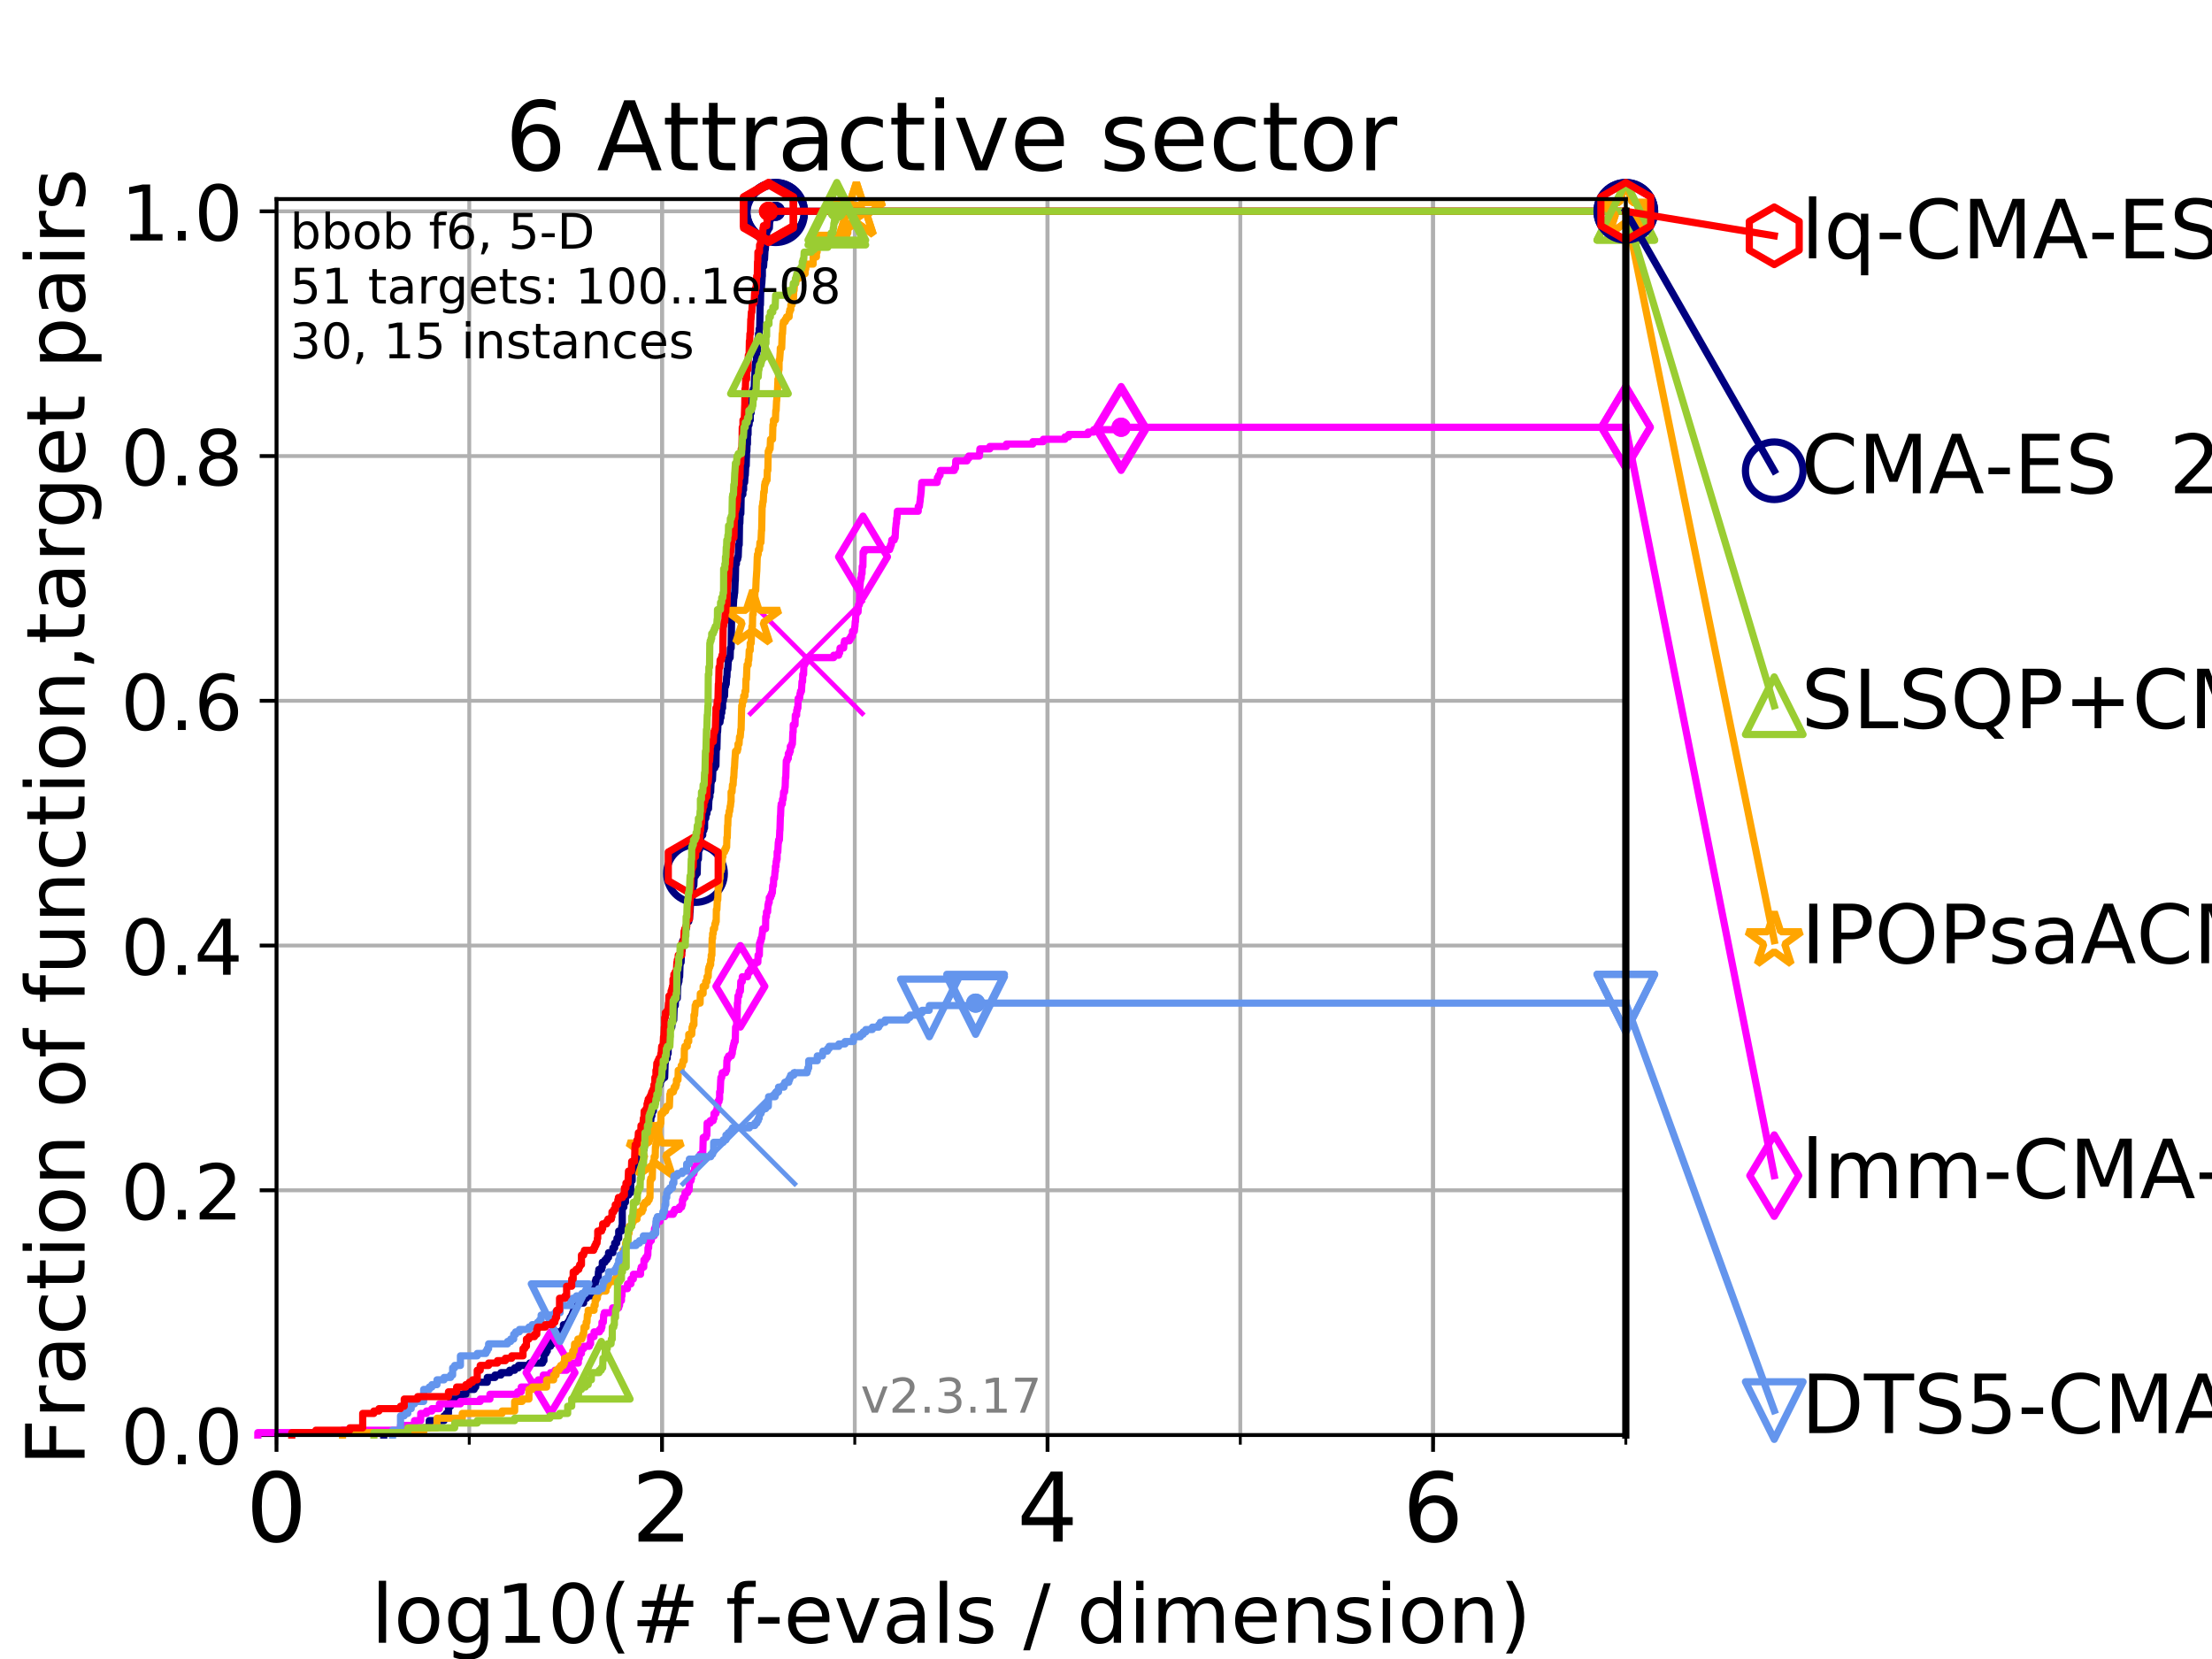 <?xml version="1.0" encoding="utf-8" standalone="no"?>
<!DOCTYPE svg PUBLIC "-//W3C//DTD SVG 1.1//EN"
  "http://www.w3.org/Graphics/SVG/1.1/DTD/svg11.dtd">
<!-- Created with matplotlib (https://matplotlib.org/) -->
<svg height="345.6pt" version="1.1" viewBox="0 0 460.8 345.6" width="460.8pt" xmlns="http://www.w3.org/2000/svg" xmlns:xlink="http://www.w3.org/1999/xlink">
 <defs>
  <style type="text/css">
*{stroke-linecap:butt;stroke-linejoin:round;}
  </style>
 </defs>
 <g id="figure_1">
  <g id="patch_1">
   <path d="M 0 345.6 
L 460.8 345.6 
L 460.8 0 
L 0 0 
z
" style="fill:#ffffff;"/>
  </g>
  <g id="axes_1">
   <g id="patch_2">
    <path d="M 57.6 298.944 
L 338.688 298.944 
L 338.688 41.472 
L 57.6 41.472 
z
" style="fill:#ffffff;"/>
   </g>
   <g id="matplotlib.axis_1">
    <g id="xtick_1">
     <g id="line2d_1">
      <path clip-path="url(#p241175688d)" d="M 57.6 298.944 
L 57.6 41.472 
" style="fill:none;stroke:#b0b0b0;stroke-linecap:square;stroke-width:0.8;"/>
     </g>
     <g id="line2d_2">
      <defs>
       <path d="M 0 0 
L 0 3.5 
" id="m39a0d62277" style="stroke:#000000;stroke-width:0.8;"/>
      </defs>
      <g>
       <use style="stroke:#000000;stroke-width:0.8;" x="57.6" xlink:href="#m39a0d62277" y="298.944"/>
      </g>
     </g>
     <g id="text_1">
      <!-- 0 -->
      <defs>
       <path d="M 31.781 66.406 
Q 24.172 66.406 20.328 58.906 
Q 16.5 51.422 16.5 36.375 
Q 16.5 21.391 20.328 13.891 
Q 24.172 6.391 31.781 6.391 
Q 39.453 6.391 43.281 13.891 
Q 47.125 21.391 47.125 36.375 
Q 47.125 51.422 43.281 58.906 
Q 39.453 66.406 31.781 66.406 
z
M 31.781 74.219 
Q 44.047 74.219 50.516 64.516 
Q 56.984 54.828 56.984 36.375 
Q 56.984 17.969 50.516 8.266 
Q 44.047 -1.422 31.781 -1.422 
Q 19.531 -1.422 13.062 8.266 
Q 6.594 17.969 6.594 36.375 
Q 6.594 54.828 13.062 64.516 
Q 19.531 74.219 31.781 74.219 
z
" id="DejaVuSans-48"/>
      </defs>
      <g transform="translate(51.237 321.141)scale(0.2 -0.2)">
       <use xlink:href="#DejaVuSans-48"/>
      </g>
     </g>
    </g>
    <g id="xtick_2">
     <g id="line2d_3">
      <path clip-path="url(#p241175688d)" d="M 137.911 298.944 
L 137.911 41.472 
" style="fill:none;stroke:#b0b0b0;stroke-linecap:square;stroke-width:0.8;"/>
     </g>
     <g id="line2d_4">
      <g>
       <use style="stroke:#000000;stroke-width:0.8;" x="137.911" xlink:href="#m39a0d62277" y="298.944"/>
      </g>
     </g>
     <g id="text_2">
      <!-- 2 -->
      <defs>
       <path d="M 19.188 8.297 
L 53.609 8.297 
L 53.609 0 
L 7.328 0 
L 7.328 8.297 
Q 12.938 14.109 22.625 23.891 
Q 32.328 33.688 34.812 36.531 
Q 39.547 41.844 41.422 45.531 
Q 43.312 49.219 43.312 52.781 
Q 43.312 58.594 39.234 62.25 
Q 35.156 65.922 28.609 65.922 
Q 23.969 65.922 18.812 64.312 
Q 13.672 62.703 7.812 59.422 
L 7.812 69.391 
Q 13.766 71.781 18.938 73 
Q 24.125 74.219 28.422 74.219 
Q 39.75 74.219 46.484 68.547 
Q 53.219 62.891 53.219 53.422 
Q 53.219 48.922 51.531 44.891 
Q 49.859 40.875 45.406 35.406 
Q 44.188 33.984 37.641 27.219 
Q 31.109 20.453 19.188 8.297 
z
" id="DejaVuSans-50"/>
      </defs>
      <g transform="translate(131.548 321.141)scale(0.2 -0.2)">
       <use xlink:href="#DejaVuSans-50"/>
      </g>
     </g>
    </g>
    <g id="xtick_3">
     <g id="line2d_5">
      <path clip-path="url(#p241175688d)" d="M 218.222 298.944 
L 218.222 41.472 
" style="fill:none;stroke:#b0b0b0;stroke-linecap:square;stroke-width:0.8;"/>
     </g>
     <g id="line2d_6">
      <g>
       <use style="stroke:#000000;stroke-width:0.8;" x="218.222" xlink:href="#m39a0d62277" y="298.944"/>
      </g>
     </g>
     <g id="text_3">
      <!-- 4 -->
      <defs>
       <path d="M 37.797 64.312 
L 12.891 25.391 
L 37.797 25.391 
z
M 35.203 72.906 
L 47.609 72.906 
L 47.609 25.391 
L 58.016 25.391 
L 58.016 17.188 
L 47.609 17.188 
L 47.609 0 
L 37.797 0 
L 37.797 17.188 
L 4.891 17.188 
L 4.891 26.703 
z
" id="DejaVuSans-52"/>
      </defs>
      <g transform="translate(211.859 321.141)scale(0.2 -0.2)">
       <use xlink:href="#DejaVuSans-52"/>
      </g>
     </g>
    </g>
    <g id="xtick_4">
     <g id="line2d_7">
      <path clip-path="url(#p241175688d)" d="M 298.533 298.944 
L 298.533 41.472 
" style="fill:none;stroke:#b0b0b0;stroke-linecap:square;stroke-width:0.8;"/>
     </g>
     <g id="line2d_8">
      <g>
       <use style="stroke:#000000;stroke-width:0.8;" x="298.533" xlink:href="#m39a0d62277" y="298.944"/>
      </g>
     </g>
     <g id="text_4">
      <!-- 6 -->
      <defs>
       <path d="M 33.016 40.375 
Q 26.375 40.375 22.484 35.828 
Q 18.609 31.297 18.609 23.391 
Q 18.609 15.531 22.484 10.953 
Q 26.375 6.391 33.016 6.391 
Q 39.656 6.391 43.531 10.953 
Q 47.406 15.531 47.406 23.391 
Q 47.406 31.297 43.531 35.828 
Q 39.656 40.375 33.016 40.375 
z
M 52.594 71.297 
L 52.594 62.312 
Q 48.875 64.062 45.094 64.984 
Q 41.312 65.922 37.594 65.922 
Q 27.828 65.922 22.672 59.328 
Q 17.531 52.734 16.797 39.406 
Q 19.672 43.656 24.016 45.922 
Q 28.375 48.188 33.594 48.188 
Q 44.578 48.188 50.953 41.516 
Q 57.328 34.859 57.328 23.391 
Q 57.328 12.156 50.688 5.359 
Q 44.047 -1.422 33.016 -1.422 
Q 20.359 -1.422 13.672 8.266 
Q 6.984 17.969 6.984 36.375 
Q 6.984 53.656 15.188 63.938 
Q 23.391 74.219 37.203 74.219 
Q 40.922 74.219 44.703 73.484 
Q 48.484 72.75 52.594 71.297 
z
" id="DejaVuSans-54"/>
      </defs>
      <g transform="translate(292.17 321.141)scale(0.2 -0.2)">
       <use xlink:href="#DejaVuSans-54"/>
      </g>
     </g>
    </g>
    <g id="xtick_5">
     <g id="line2d_9">
      <path clip-path="url(#p241175688d)" d="M 57.6 298.944 
L 57.6 41.472 
" style="fill:none;stroke:#b0b0b0;stroke-linecap:square;stroke-width:0.8;"/>
     </g>
     <g id="line2d_10">
      <defs>
       <path d="M 0 0 
L 0 2 
" id="m82e0bcadc0" style="stroke:#000000;stroke-width:0.6;"/>
      </defs>
      <g>
       <use style="stroke:#000000;stroke-width:0.6;" x="57.6" xlink:href="#m82e0bcadc0" y="298.944"/>
      </g>
     </g>
    </g>
    <g id="xtick_6">
     <g id="line2d_11">
      <path clip-path="url(#p241175688d)" d="M 97.755 298.944 
L 97.755 41.472 
" style="fill:none;stroke:#b0b0b0;stroke-linecap:square;stroke-width:0.8;"/>
     </g>
     <g id="line2d_12">
      <g>
       <use style="stroke:#000000;stroke-width:0.6;" x="97.755" xlink:href="#m82e0bcadc0" y="298.944"/>
      </g>
     </g>
    </g>
    <g id="xtick_7">
     <g id="line2d_13">
      <path clip-path="url(#p241175688d)" d="M 137.911 298.944 
L 137.911 41.472 
" style="fill:none;stroke:#b0b0b0;stroke-linecap:square;stroke-width:0.8;"/>
     </g>
     <g id="line2d_14">
      <g>
       <use style="stroke:#000000;stroke-width:0.6;" x="137.911" xlink:href="#m82e0bcadc0" y="298.944"/>
      </g>
     </g>
    </g>
    <g id="xtick_8">
     <g id="line2d_15">
      <path clip-path="url(#p241175688d)" d="M 178.066 298.944 
L 178.066 41.472 
" style="fill:none;stroke:#b0b0b0;stroke-linecap:square;stroke-width:0.8;"/>
     </g>
     <g id="line2d_16">
      <g>
       <use style="stroke:#000000;stroke-width:0.6;" x="178.066" xlink:href="#m82e0bcadc0" y="298.944"/>
      </g>
     </g>
    </g>
    <g id="xtick_9">
     <g id="line2d_17">
      <path clip-path="url(#p241175688d)" d="M 218.222 298.944 
L 218.222 41.472 
" style="fill:none;stroke:#b0b0b0;stroke-linecap:square;stroke-width:0.8;"/>
     </g>
     <g id="line2d_18">
      <g>
       <use style="stroke:#000000;stroke-width:0.6;" x="218.222" xlink:href="#m82e0bcadc0" y="298.944"/>
      </g>
     </g>
    </g>
    <g id="xtick_10">
     <g id="line2d_19">
      <path clip-path="url(#p241175688d)" d="M 258.377 298.944 
L 258.377 41.472 
" style="fill:none;stroke:#b0b0b0;stroke-linecap:square;stroke-width:0.8;"/>
     </g>
     <g id="line2d_20">
      <g>
       <use style="stroke:#000000;stroke-width:0.6;" x="258.377" xlink:href="#m82e0bcadc0" y="298.944"/>
      </g>
     </g>
    </g>
    <g id="xtick_11">
     <g id="line2d_21">
      <path clip-path="url(#p241175688d)" d="M 298.533 298.944 
L 298.533 41.472 
" style="fill:none;stroke:#b0b0b0;stroke-linecap:square;stroke-width:0.8;"/>
     </g>
     <g id="line2d_22">
      <g>
       <use style="stroke:#000000;stroke-width:0.6;" x="298.533" xlink:href="#m82e0bcadc0" y="298.944"/>
      </g>
     </g>
    </g>
    <g id="xtick_12">
     <g id="line2d_23">
      <path clip-path="url(#p241175688d)" d="M 338.688 298.944 
L 338.688 41.472 
" style="fill:none;stroke:#b0b0b0;stroke-linecap:square;stroke-width:0.8;"/>
     </g>
     <g id="line2d_24">
      <g>
       <use style="stroke:#000000;stroke-width:0.6;" x="338.688" xlink:href="#m82e0bcadc0" y="298.944"/>
      </g>
     </g>
    </g>
    <g id="text_5">
     <!-- log10(# f-evals / dimension) -->
     <defs>
      <path d="M 9.422 75.984 
L 18.406 75.984 
L 18.406 0 
L 9.422 0 
z
" id="DejaVuSans-108"/>
      <path d="M 30.609 48.391 
Q 23.391 48.391 19.188 42.75 
Q 14.984 37.109 14.984 27.297 
Q 14.984 17.484 19.156 11.844 
Q 23.344 6.203 30.609 6.203 
Q 37.797 6.203 41.984 11.859 
Q 46.188 17.531 46.188 27.297 
Q 46.188 37.016 41.984 42.703 
Q 37.797 48.391 30.609 48.391 
z
M 30.609 56 
Q 42.328 56 49.016 48.375 
Q 55.719 40.766 55.719 27.297 
Q 55.719 13.875 49.016 6.219 
Q 42.328 -1.422 30.609 -1.422 
Q 18.844 -1.422 12.172 6.219 
Q 5.516 13.875 5.516 27.297 
Q 5.516 40.766 12.172 48.375 
Q 18.844 56 30.609 56 
z
" id="DejaVuSans-111"/>
      <path d="M 45.406 27.984 
Q 45.406 37.75 41.375 43.109 
Q 37.359 48.484 30.078 48.484 
Q 22.859 48.484 18.828 43.109 
Q 14.797 37.75 14.797 27.984 
Q 14.797 18.266 18.828 12.891 
Q 22.859 7.516 30.078 7.516 
Q 37.359 7.516 41.375 12.891 
Q 45.406 18.266 45.406 27.984 
z
M 54.391 6.781 
Q 54.391 -7.172 48.188 -13.984 
Q 42 -20.797 29.203 -20.797 
Q 24.469 -20.797 20.266 -20.094 
Q 16.062 -19.391 12.109 -17.922 
L 12.109 -9.188 
Q 16.062 -11.328 19.922 -12.344 
Q 23.781 -13.375 27.781 -13.375 
Q 36.625 -13.375 41.016 -8.766 
Q 45.406 -4.156 45.406 5.172 
L 45.406 9.625 
Q 42.625 4.781 38.281 2.391 
Q 33.938 0 27.875 0 
Q 17.828 0 11.672 7.656 
Q 5.516 15.328 5.516 27.984 
Q 5.516 40.672 11.672 48.328 
Q 17.828 56 27.875 56 
Q 33.938 56 38.281 53.609 
Q 42.625 51.219 45.406 46.391 
L 45.406 54.688 
L 54.391 54.688 
z
" id="DejaVuSans-103"/>
      <path d="M 12.406 8.297 
L 28.516 8.297 
L 28.516 63.922 
L 10.984 60.406 
L 10.984 69.391 
L 28.422 72.906 
L 38.281 72.906 
L 38.281 8.297 
L 54.391 8.297 
L 54.391 0 
L 12.406 0 
z
" id="DejaVuSans-49"/>
      <path d="M 31 75.875 
Q 24.469 64.656 21.281 53.656 
Q 18.109 42.672 18.109 31.391 
Q 18.109 20.125 21.312 9.062 
Q 24.516 -2 31 -13.188 
L 23.188 -13.188 
Q 15.875 -1.703 12.234 9.375 
Q 8.594 20.453 8.594 31.391 
Q 8.594 42.281 12.203 53.312 
Q 15.828 64.359 23.188 75.875 
z
" id="DejaVuSans-40"/>
      <path d="M 51.125 44 
L 36.922 44 
L 32.812 27.688 
L 47.125 27.688 
z
M 43.797 71.781 
L 38.719 51.516 
L 52.984 51.516 
L 58.109 71.781 
L 65.922 71.781 
L 60.891 51.516 
L 76.125 51.516 
L 76.125 44 
L 58.984 44 
L 54.984 27.688 
L 70.516 27.688 
L 70.516 20.219 
L 53.078 20.219 
L 48 0 
L 40.188 0 
L 45.219 20.219 
L 30.906 20.219 
L 25.875 0 
L 18.016 0 
L 23.094 20.219 
L 7.719 20.219 
L 7.719 27.688 
L 24.906 27.688 
L 29 44 
L 13.281 44 
L 13.281 51.516 
L 30.906 51.516 
L 35.891 71.781 
z
" id="DejaVuSans-35"/>
      <path id="DejaVuSans-32"/>
      <path d="M 37.109 75.984 
L 37.109 68.5 
L 28.516 68.5 
Q 23.688 68.5 21.797 66.547 
Q 19.922 64.594 19.922 59.516 
L 19.922 54.688 
L 34.719 54.688 
L 34.719 47.703 
L 19.922 47.703 
L 19.922 0 
L 10.891 0 
L 10.891 47.703 
L 2.297 47.703 
L 2.297 54.688 
L 10.891 54.688 
L 10.891 58.5 
Q 10.891 67.625 15.141 71.797 
Q 19.391 75.984 28.609 75.984 
z
" id="DejaVuSans-102"/>
      <path d="M 4.891 31.391 
L 31.203 31.391 
L 31.203 23.391 
L 4.891 23.391 
z
" id="DejaVuSans-45"/>
      <path d="M 56.203 29.594 
L 56.203 25.203 
L 14.891 25.203 
Q 15.484 15.922 20.484 11.062 
Q 25.484 6.203 34.422 6.203 
Q 39.594 6.203 44.453 7.469 
Q 49.312 8.734 54.109 11.281 
L 54.109 2.781 
Q 49.266 0.734 44.188 -0.344 
Q 39.109 -1.422 33.891 -1.422 
Q 20.797 -1.422 13.156 6.188 
Q 5.516 13.812 5.516 26.812 
Q 5.516 40.234 12.766 48.109 
Q 20.016 56 32.328 56 
Q 43.359 56 49.781 48.891 
Q 56.203 41.797 56.203 29.594 
z
M 47.219 32.234 
Q 47.125 39.594 43.094 43.984 
Q 39.062 48.391 32.422 48.391 
Q 24.906 48.391 20.391 44.141 
Q 15.875 39.891 15.188 32.172 
z
" id="DejaVuSans-101"/>
      <path d="M 2.984 54.688 
L 12.5 54.688 
L 29.594 8.797 
L 46.688 54.688 
L 56.203 54.688 
L 35.688 0 
L 23.484 0 
z
" id="DejaVuSans-118"/>
      <path d="M 34.281 27.484 
Q 23.391 27.484 19.188 25 
Q 14.984 22.516 14.984 16.5 
Q 14.984 11.719 18.141 8.906 
Q 21.297 6.109 26.703 6.109 
Q 34.188 6.109 38.703 11.406 
Q 43.219 16.703 43.219 25.484 
L 43.219 27.484 
z
M 52.203 31.203 
L 52.203 0 
L 43.219 0 
L 43.219 8.297 
Q 40.141 3.328 35.547 0.953 
Q 30.953 -1.422 24.312 -1.422 
Q 15.922 -1.422 10.953 3.297 
Q 6 8.016 6 15.922 
Q 6 25.141 12.172 29.828 
Q 18.359 34.516 30.609 34.516 
L 43.219 34.516 
L 43.219 35.406 
Q 43.219 41.609 39.141 45 
Q 35.062 48.391 27.688 48.391 
Q 23 48.391 18.547 47.266 
Q 14.109 46.141 10.016 43.891 
L 10.016 52.203 
Q 14.938 54.109 19.578 55.047 
Q 24.219 56 28.609 56 
Q 40.484 56 46.344 49.844 
Q 52.203 43.703 52.203 31.203 
z
" id="DejaVuSans-97"/>
      <path d="M 44.281 53.078 
L 44.281 44.578 
Q 40.484 46.531 36.375 47.5 
Q 32.281 48.484 27.875 48.484 
Q 21.188 48.484 17.844 46.438 
Q 14.5 44.391 14.5 40.281 
Q 14.5 37.156 16.891 35.375 
Q 19.281 33.594 26.516 31.984 
L 29.594 31.297 
Q 39.156 29.25 43.188 25.516 
Q 47.219 21.781 47.219 15.094 
Q 47.219 7.469 41.188 3.016 
Q 35.156 -1.422 24.609 -1.422 
Q 20.219 -1.422 15.453 -0.562 
Q 10.688 0.297 5.422 2 
L 5.422 11.281 
Q 10.406 8.688 15.234 7.391 
Q 20.062 6.109 24.812 6.109 
Q 31.156 6.109 34.562 8.281 
Q 37.984 10.453 37.984 14.406 
Q 37.984 18.062 35.516 20.016 
Q 33.062 21.969 24.703 23.781 
L 21.578 24.516 
Q 13.234 26.266 9.516 29.906 
Q 5.812 33.547 5.812 39.891 
Q 5.812 47.609 11.281 51.797 
Q 16.75 56 26.812 56 
Q 31.781 56 36.172 55.266 
Q 40.578 54.547 44.281 53.078 
z
" id="DejaVuSans-115"/>
      <path d="M 25.391 72.906 
L 33.688 72.906 
L 8.297 -9.281 
L 0 -9.281 
z
" id="DejaVuSans-47"/>
      <path d="M 45.406 46.391 
L 45.406 75.984 
L 54.391 75.984 
L 54.391 0 
L 45.406 0 
L 45.406 8.203 
Q 42.578 3.328 38.25 0.953 
Q 33.938 -1.422 27.875 -1.422 
Q 17.969 -1.422 11.734 6.484 
Q 5.516 14.406 5.516 27.297 
Q 5.516 40.188 11.734 48.094 
Q 17.969 56 27.875 56 
Q 33.938 56 38.25 53.625 
Q 42.578 51.266 45.406 46.391 
z
M 14.797 27.297 
Q 14.797 17.391 18.875 11.75 
Q 22.953 6.109 30.078 6.109 
Q 37.203 6.109 41.297 11.75 
Q 45.406 17.391 45.406 27.297 
Q 45.406 37.203 41.297 42.844 
Q 37.203 48.484 30.078 48.484 
Q 22.953 48.484 18.875 42.844 
Q 14.797 37.203 14.797 27.297 
z
" id="DejaVuSans-100"/>
      <path d="M 9.422 54.688 
L 18.406 54.688 
L 18.406 0 
L 9.422 0 
z
M 9.422 75.984 
L 18.406 75.984 
L 18.406 64.594 
L 9.422 64.594 
z
" id="DejaVuSans-105"/>
      <path d="M 52 44.188 
Q 55.375 50.25 60.062 53.125 
Q 64.75 56 71.094 56 
Q 79.641 56 84.281 50.016 
Q 88.922 44.047 88.922 33.016 
L 88.922 0 
L 79.891 0 
L 79.891 32.719 
Q 79.891 40.578 77.094 44.375 
Q 74.312 48.188 68.609 48.188 
Q 61.625 48.188 57.562 43.547 
Q 53.516 38.922 53.516 30.906 
L 53.516 0 
L 44.484 0 
L 44.484 32.719 
Q 44.484 40.625 41.703 44.406 
Q 38.922 48.188 33.109 48.188 
Q 26.219 48.188 22.156 43.531 
Q 18.109 38.875 18.109 30.906 
L 18.109 0 
L 9.078 0 
L 9.078 54.688 
L 18.109 54.688 
L 18.109 46.188 
Q 21.188 51.219 25.484 53.609 
Q 29.781 56 35.688 56 
Q 41.656 56 45.828 52.969 
Q 50 49.953 52 44.188 
z
" id="DejaVuSans-109"/>
      <path d="M 54.891 33.016 
L 54.891 0 
L 45.906 0 
L 45.906 32.719 
Q 45.906 40.484 42.875 44.328 
Q 39.844 48.188 33.797 48.188 
Q 26.516 48.188 22.312 43.547 
Q 18.109 38.922 18.109 30.906 
L 18.109 0 
L 9.078 0 
L 9.078 54.688 
L 18.109 54.688 
L 18.109 46.188 
Q 21.344 51.125 25.703 53.562 
Q 30.078 56 35.797 56 
Q 45.219 56 50.047 50.172 
Q 54.891 44.344 54.891 33.016 
z
" id="DejaVuSans-110"/>
      <path d="M 8.016 75.875 
L 15.828 75.875 
Q 23.141 64.359 26.781 53.312 
Q 30.422 42.281 30.422 31.391 
Q 30.422 20.453 26.781 9.375 
Q 23.141 -1.703 15.828 -13.188 
L 8.016 -13.188 
Q 14.5 -2 17.703 9.062 
Q 20.906 20.125 20.906 31.391 
Q 20.906 42.672 17.703 53.656 
Q 14.5 64.656 8.016 75.875 
z
" id="DejaVuSans-41"/>
     </defs>
     <g transform="translate(77.303 342.218)scale(0.17 -0.17)">
      <use xlink:href="#DejaVuSans-108"/>
      <use x="27.783" xlink:href="#DejaVuSans-111"/>
      <use x="88.965" xlink:href="#DejaVuSans-103"/>
      <use x="152.441" xlink:href="#DejaVuSans-49"/>
      <use x="216.064" xlink:href="#DejaVuSans-48"/>
      <use x="279.688" xlink:href="#DejaVuSans-40"/>
      <use x="318.701" xlink:href="#DejaVuSans-35"/>
      <use x="402.49" xlink:href="#DejaVuSans-32"/>
      <use x="434.277" xlink:href="#DejaVuSans-102"/>
      <use x="469.404" xlink:href="#DejaVuSans-45"/>
      <use x="505.488" xlink:href="#DejaVuSans-101"/>
      <use x="567.012" xlink:href="#DejaVuSans-118"/>
      <use x="626.191" xlink:href="#DejaVuSans-97"/>
      <use x="687.471" xlink:href="#DejaVuSans-108"/>
      <use x="715.254" xlink:href="#DejaVuSans-115"/>
      <use x="767.354" xlink:href="#DejaVuSans-32"/>
      <use x="799.141" xlink:href="#DejaVuSans-47"/>
      <use x="832.832" xlink:href="#DejaVuSans-32"/>
      <use x="864.619" xlink:href="#DejaVuSans-100"/>
      <use x="928.096" xlink:href="#DejaVuSans-105"/>
      <use x="955.879" xlink:href="#DejaVuSans-109"/>
      <use x="1053.291" xlink:href="#DejaVuSans-101"/>
      <use x="1114.814" xlink:href="#DejaVuSans-110"/>
      <use x="1178.193" xlink:href="#DejaVuSans-115"/>
      <use x="1230.293" xlink:href="#DejaVuSans-105"/>
      <use x="1258.076" xlink:href="#DejaVuSans-111"/>
      <use x="1319.258" xlink:href="#DejaVuSans-110"/>
      <use x="1382.637" xlink:href="#DejaVuSans-41"/>
     </g>
    </g>
   </g>
   <g id="matplotlib.axis_2">
    <g id="ytick_1">
     <g id="line2d_25">
      <path clip-path="url(#p241175688d)" d="M 57.6 298.944 
L 338.688 298.944 
" style="fill:none;stroke:#b0b0b0;stroke-linecap:square;stroke-width:0.8;"/>
     </g>
     <g id="line2d_26">
      <defs>
       <path d="M 0 0 
L -3.5 0 
" id="m81cf8e46bf" style="stroke:#000000;stroke-width:0.8;"/>
      </defs>
      <g>
       <use style="stroke:#000000;stroke-width:0.8;" x="57.6" xlink:href="#m81cf8e46bf" y="298.944"/>
      </g>
     </g>
     <g id="text_6">
      <!-- 0.0 -->
      <defs>
       <path d="M 10.688 12.406 
L 21 12.406 
L 21 0 
L 10.688 0 
z
" id="DejaVuSans-46"/>
      </defs>
      <g transform="translate(25.155 305.023)scale(0.16 -0.16)">
       <use xlink:href="#DejaVuSans-48"/>
       <use x="63.623" xlink:href="#DejaVuSans-46"/>
       <use x="95.41" xlink:href="#DejaVuSans-48"/>
      </g>
     </g>
    </g>
    <g id="ytick_2">
     <g id="line2d_27">
      <path clip-path="url(#p241175688d)" d="M 57.6 247.959 
L 338.688 247.959 
" style="fill:none;stroke:#b0b0b0;stroke-linecap:square;stroke-width:0.8;"/>
     </g>
     <g id="line2d_28">
      <g>
       <use style="stroke:#000000;stroke-width:0.8;" x="57.6" xlink:href="#m81cf8e46bf" y="247.959"/>
      </g>
     </g>
     <g id="text_7">
      <!-- 0.2 -->
      <g transform="translate(25.155 254.038)scale(0.16 -0.16)">
       <use xlink:href="#DejaVuSans-48"/>
       <use x="63.623" xlink:href="#DejaVuSans-46"/>
       <use x="95.41" xlink:href="#DejaVuSans-50"/>
      </g>
     </g>
    </g>
    <g id="ytick_3">
     <g id="line2d_29">
      <path clip-path="url(#p241175688d)" d="M 57.6 196.975 
L 338.688 196.975 
" style="fill:none;stroke:#b0b0b0;stroke-linecap:square;stroke-width:0.8;"/>
     </g>
     <g id="line2d_30">
      <g>
       <use style="stroke:#000000;stroke-width:0.8;" x="57.6" xlink:href="#m81cf8e46bf" y="196.975"/>
      </g>
     </g>
     <g id="text_8">
      <!-- 0.4 -->
      <g transform="translate(25.155 203.054)scale(0.16 -0.16)">
       <use xlink:href="#DejaVuSans-48"/>
       <use x="63.623" xlink:href="#DejaVuSans-46"/>
       <use x="95.41" xlink:href="#DejaVuSans-52"/>
      </g>
     </g>
    </g>
    <g id="ytick_4">
     <g id="line2d_31">
      <path clip-path="url(#p241175688d)" d="M 57.6 145.99 
L 338.688 145.99 
" style="fill:none;stroke:#b0b0b0;stroke-linecap:square;stroke-width:0.8;"/>
     </g>
     <g id="line2d_32">
      <g>
       <use style="stroke:#000000;stroke-width:0.8;" x="57.6" xlink:href="#m81cf8e46bf" y="145.99"/>
      </g>
     </g>
     <g id="text_9">
      <!-- 0.6 -->
      <g transform="translate(25.155 152.069)scale(0.16 -0.16)">
       <use xlink:href="#DejaVuSans-48"/>
       <use x="63.623" xlink:href="#DejaVuSans-46"/>
       <use x="95.41" xlink:href="#DejaVuSans-54"/>
      </g>
     </g>
    </g>
    <g id="ytick_5">
     <g id="line2d_33">
      <path clip-path="url(#p241175688d)" d="M 57.6 95.006 
L 338.688 95.006 
" style="fill:none;stroke:#b0b0b0;stroke-linecap:square;stroke-width:0.8;"/>
     </g>
     <g id="line2d_34">
      <g>
       <use style="stroke:#000000;stroke-width:0.8;" x="57.6" xlink:href="#m81cf8e46bf" y="95.006"/>
      </g>
     </g>
     <g id="text_10">
      <!-- 0.8 -->
      <defs>
       <path d="M 31.781 34.625 
Q 24.75 34.625 20.719 30.859 
Q 16.703 27.094 16.703 20.516 
Q 16.703 13.922 20.719 10.156 
Q 24.75 6.391 31.781 6.391 
Q 38.812 6.391 42.859 10.172 
Q 46.922 13.969 46.922 20.516 
Q 46.922 27.094 42.891 30.859 
Q 38.875 34.625 31.781 34.625 
z
M 21.922 38.812 
Q 15.578 40.375 12.031 44.719 
Q 8.5 49.078 8.5 55.328 
Q 8.5 64.062 14.719 69.141 
Q 20.953 74.219 31.781 74.219 
Q 42.672 74.219 48.875 69.141 
Q 55.078 64.062 55.078 55.328 
Q 55.078 49.078 51.531 44.719 
Q 48 40.375 41.703 38.812 
Q 48.828 37.156 52.797 32.312 
Q 56.781 27.484 56.781 20.516 
Q 56.781 9.906 50.312 4.234 
Q 43.844 -1.422 31.781 -1.422 
Q 19.734 -1.422 13.25 4.234 
Q 6.781 9.906 6.781 20.516 
Q 6.781 27.484 10.781 32.312 
Q 14.797 37.156 21.922 38.812 
z
M 18.312 54.391 
Q 18.312 48.734 21.844 45.562 
Q 25.391 42.391 31.781 42.391 
Q 38.141 42.391 41.719 45.562 
Q 45.312 48.734 45.312 54.391 
Q 45.312 60.062 41.719 63.234 
Q 38.141 66.406 31.781 66.406 
Q 25.391 66.406 21.844 63.234 
Q 18.312 60.062 18.312 54.391 
z
" id="DejaVuSans-56"/>
      </defs>
      <g transform="translate(25.155 101.085)scale(0.16 -0.16)">
       <use xlink:href="#DejaVuSans-48"/>
       <use x="63.623" xlink:href="#DejaVuSans-46"/>
       <use x="95.41" xlink:href="#DejaVuSans-56"/>
      </g>
     </g>
    </g>
    <g id="ytick_6">
     <g id="line2d_35">
      <path clip-path="url(#p241175688d)" d="M 57.6 44.021 
L 338.688 44.021 
" style="fill:none;stroke:#b0b0b0;stroke-linecap:square;stroke-width:0.8;"/>
     </g>
     <g id="line2d_36">
      <g>
       <use style="stroke:#000000;stroke-width:0.8;" x="57.6" xlink:href="#m81cf8e46bf" y="44.021"/>
      </g>
     </g>
     <g id="text_11">
      <!-- 1.0 -->
      <g transform="translate(25.155 50.1)scale(0.16 -0.16)">
       <use xlink:href="#DejaVuSans-49"/>
       <use x="63.623" xlink:href="#DejaVuSans-46"/>
       <use x="95.41" xlink:href="#DejaVuSans-48"/>
      </g>
     </g>
    </g>
    <g id="text_12">
     <!-- Fraction of function,target pairs -->
     <defs>
      <path d="M 9.812 72.906 
L 51.703 72.906 
L 51.703 64.594 
L 19.672 64.594 
L 19.672 43.109 
L 48.578 43.109 
L 48.578 34.812 
L 19.672 34.812 
L 19.672 0 
L 9.812 0 
z
" id="DejaVuSans-70"/>
      <path d="M 41.109 46.297 
Q 39.594 47.172 37.812 47.578 
Q 36.031 48 33.891 48 
Q 26.266 48 22.188 43.047 
Q 18.109 38.094 18.109 28.812 
L 18.109 0 
L 9.078 0 
L 9.078 54.688 
L 18.109 54.688 
L 18.109 46.188 
Q 20.953 51.172 25.484 53.578 
Q 30.031 56 36.531 56 
Q 37.453 56 38.578 55.875 
Q 39.703 55.766 41.062 55.516 
z
" id="DejaVuSans-114"/>
      <path d="M 48.781 52.594 
L 48.781 44.188 
Q 44.969 46.297 41.141 47.344 
Q 37.312 48.391 33.406 48.391 
Q 24.656 48.391 19.812 42.844 
Q 14.984 37.312 14.984 27.297 
Q 14.984 17.281 19.812 11.734 
Q 24.656 6.203 33.406 6.203 
Q 37.312 6.203 41.141 7.25 
Q 44.969 8.297 48.781 10.406 
L 48.781 2.094 
Q 45.016 0.344 40.984 -0.531 
Q 36.969 -1.422 32.422 -1.422 
Q 20.062 -1.422 12.781 6.344 
Q 5.516 14.109 5.516 27.297 
Q 5.516 40.672 12.859 48.328 
Q 20.219 56 33.016 56 
Q 37.156 56 41.109 55.141 
Q 45.062 54.297 48.781 52.594 
z
" id="DejaVuSans-99"/>
      <path d="M 18.312 70.219 
L 18.312 54.688 
L 36.812 54.688 
L 36.812 47.703 
L 18.312 47.703 
L 18.312 18.016 
Q 18.312 11.328 20.141 9.422 
Q 21.969 7.516 27.594 7.516 
L 36.812 7.516 
L 36.812 0 
L 27.594 0 
Q 17.188 0 13.234 3.875 
Q 9.281 7.766 9.281 18.016 
L 9.281 47.703 
L 2.688 47.703 
L 2.688 54.688 
L 9.281 54.688 
L 9.281 70.219 
z
" id="DejaVuSans-116"/>
      <path d="M 8.5 21.578 
L 8.5 54.688 
L 17.484 54.688 
L 17.484 21.922 
Q 17.484 14.156 20.5 10.266 
Q 23.531 6.391 29.594 6.391 
Q 36.859 6.391 41.078 11.031 
Q 45.312 15.672 45.312 23.688 
L 45.312 54.688 
L 54.297 54.688 
L 54.297 0 
L 45.312 0 
L 45.312 8.406 
Q 42.047 3.422 37.719 1 
Q 33.406 -1.422 27.688 -1.422 
Q 18.266 -1.422 13.375 4.438 
Q 8.5 10.297 8.5 21.578 
z
M 31.109 56 
z
" id="DejaVuSans-117"/>
      <path d="M 11.719 12.406 
L 22.016 12.406 
L 22.016 4 
L 14.016 -11.625 
L 7.719 -11.625 
L 11.719 4 
z
" id="DejaVuSans-44"/>
      <path d="M 18.109 8.203 
L 18.109 -20.797 
L 9.078 -20.797 
L 9.078 54.688 
L 18.109 54.688 
L 18.109 46.391 
Q 20.953 51.266 25.266 53.625 
Q 29.594 56 35.594 56 
Q 45.562 56 51.781 48.094 
Q 58.016 40.188 58.016 27.297 
Q 58.016 14.406 51.781 6.484 
Q 45.562 -1.422 35.594 -1.422 
Q 29.594 -1.422 25.266 0.953 
Q 20.953 3.328 18.109 8.203 
z
M 48.688 27.297 
Q 48.688 37.203 44.609 42.844 
Q 40.531 48.484 33.406 48.484 
Q 26.266 48.484 22.188 42.844 
Q 18.109 37.203 18.109 27.297 
Q 18.109 17.391 22.188 11.75 
Q 26.266 6.109 33.406 6.109 
Q 40.531 6.109 44.609 11.75 
Q 48.688 17.391 48.688 27.297 
z
" id="DejaVuSans-112"/>
     </defs>
     <g transform="translate(17.62 305.347)rotate(-90)scale(0.17 -0.17)">
      <use xlink:href="#DejaVuSans-70"/>
      <use x="57.41" xlink:href="#DejaVuSans-114"/>
      <use x="98.523" xlink:href="#DejaVuSans-97"/>
      <use x="159.803" xlink:href="#DejaVuSans-99"/>
      <use x="214.783" xlink:href="#DejaVuSans-116"/>
      <use x="253.992" xlink:href="#DejaVuSans-105"/>
      <use x="281.775" xlink:href="#DejaVuSans-111"/>
      <use x="342.957" xlink:href="#DejaVuSans-110"/>
      <use x="406.336" xlink:href="#DejaVuSans-32"/>
      <use x="438.123" xlink:href="#DejaVuSans-111"/>
      <use x="499.305" xlink:href="#DejaVuSans-102"/>
      <use x="534.51" xlink:href="#DejaVuSans-32"/>
      <use x="566.297" xlink:href="#DejaVuSans-102"/>
      <use x="601.502" xlink:href="#DejaVuSans-117"/>
      <use x="664.881" xlink:href="#DejaVuSans-110"/>
      <use x="728.26" xlink:href="#DejaVuSans-99"/>
      <use x="783.24" xlink:href="#DejaVuSans-116"/>
      <use x="822.449" xlink:href="#DejaVuSans-105"/>
      <use x="850.232" xlink:href="#DejaVuSans-111"/>
      <use x="911.414" xlink:href="#DejaVuSans-110"/>
      <use x="974.793" xlink:href="#DejaVuSans-44"/>
      <use x="1006.58" xlink:href="#DejaVuSans-116"/>
      <use x="1045.789" xlink:href="#DejaVuSans-97"/>
      <use x="1107.068" xlink:href="#DejaVuSans-114"/>
      <use x="1148.166" xlink:href="#DejaVuSans-103"/>
      <use x="1211.643" xlink:href="#DejaVuSans-101"/>
      <use x="1273.166" xlink:href="#DejaVuSans-116"/>
      <use x="1312.375" xlink:href="#DejaVuSans-32"/>
      <use x="1344.162" xlink:href="#DejaVuSans-112"/>
      <use x="1407.639" xlink:href="#DejaVuSans-97"/>
      <use x="1468.918" xlink:href="#DejaVuSans-105"/>
      <use x="1496.701" xlink:href="#DejaVuSans-114"/>
      <use x="1537.814" xlink:href="#DejaVuSans-115"/>
     </g>
    </g>
   </g>
   <g id="line2d_37">
    <defs>
     <path d="M 0 1.5 
C 0.398 1.5 0.779 1.342 1.061 1.061 
C 1.342 0.779 1.5 0.398 1.5 0 
C 1.5 -0.398 1.342 -0.779 1.061 -1.061 
C 0.779 -1.342 0.398 -1.5 0 -1.5 
C -0.398 -1.5 -0.779 -1.342 -1.061 -1.061 
C -1.342 -0.779 -1.5 -0.398 -1.5 0 
C -1.5 0.398 -1.342 0.779 -1.061 1.061 
C -0.779 1.342 -0.398 1.5 0 1.5 
z
" id="m5cb5e4c038" style="stroke:#000080;"/>
    </defs>
    <g>
     <use style="fill:#000080;stroke:#000080;" x="161.565" xlink:href="#m5cb5e4c038" y="44.021"/>
     <use style="fill:#000080;stroke:#000080;" x="161.565" xlink:href="#m5cb5e4c038" y="44.021"/>
    </g>
   </g>
   <g id="line2d_38">
    <path d="M 79.939 298.944 
L 79.939 298.444 
L 86.351 298.444 
L 86.351 297.444 
L 89.419 297.444 
L 89.419 295.945 
L 92.504 295.945 
L 92.504 294.945 
L 92.969 294.945 
L 92.969 294.445 
L 93.422 294.445 
L 93.422 292.946 
L 93.864 292.946 
L 93.864 291.946 
L 94.295 291.946 
L 94.295 291.446 
L 95.918 291.446 
L 95.918 290.447 
L 97.044 290.447 
L 97.044 289.447 
L 98.772 289.447 
L 98.772 288.947 
L 99.098 288.947 
L 99.098 287.947 
L 101.507 287.947 
L 101.507 286.948 
L 103.118 286.948 
L 103.118 286.448 
L 104.355 286.448 
L 104.355 285.948 
L 106.169 285.948 
L 106.169 285.448 
L 107.213 285.448 
L 107.213 284.948 
L 108.006 284.948 
L 108.006 284.448 
L 110.359 284.448 
L 110.359 283.949 
L 113.023 283.949 
L 113.023 283.449 
L 113.311 283.449 
L 113.311 281.949 
L 113.735 281.949 
L 113.735 281.449 
L 114.012 281.449 
L 114.012 280.45 
L 114.685 280.45 
L 114.685 279.95 
L 115.077 279.95 
L 115.077 278.45 
L 115.46 278.45 
L 115.46 277.451 
L 117.145 277.451 
L 117.145 276.951 
L 117.373 276.951 
L 117.373 275.951 
L 118.257 275.951 
L 118.257 275.451 
L 118.577 275.451 
L 118.577 274.951 
L 118.787 274.951 
L 118.787 274.451 
L 119.097 274.451 
L 119.097 273.952 
L 119.301 273.952 
L 119.301 273.452 
L 119.503 273.452 
L 119.503 271.952 
L 119.702 271.952 
L 119.702 271.452 
L 121.579 271.452 
L 121.579 270.453 
L 122.191 270.453 
L 122.191 269.953 
L 123.03 269.953 
L 123.03 269.453 
L 123.193 269.453 
L 123.193 268.953 
L 123.354 268.953 
L 123.354 268.453 
L 123.83 268.453 
L 123.83 267.953 
L 123.985 267.953 
L 123.985 266.954 
L 124.14 266.954 
L 124.14 266.454 
L 124.595 266.454 
L 124.669 264.954 
L 124.744 264.954 
L 124.744 264.454 
L 125.328 264.454 
L 125.328 263.955 
L 125.471 263.955 
L 125.471 262.955 
L 126.031 262.955 
L 126.031 262.455 
L 126.44 262.455 
L 126.44 261.955 
L 126.773 261.955 
L 126.773 260.956 
L 127.674 260.956 
L 127.674 259.956 
L 128.047 259.956 
L 128.047 258.956 
L 128.471 258.956 
L 128.531 257.956 
L 128.886 257.956 
L 128.886 256.457 
L 129.461 256.457 
L 129.518 255.457 
L 129.63 255.457 
L 129.63 251.458 
L 129.964 251.458 
L 129.964 250.459 
L 130.291 250.459 
L 130.291 248.959 
L 130.927 248.959 
L 130.927 248.459 
L 131.389 248.459 
L 131.389 245.96 
L 131.691 245.96 
L 131.691 243.461 
L 132.423 243.461 
L 132.423 242.961 
L 132.707 242.961 
L 132.801 241.461 
L 133.398 241.461 
L 133.398 240.962 
L 133.932 240.962 
L 133.932 239.462 
L 134.15 239.462 
L 134.236 238.462 
L 134.322 238.462 
L 134.322 236.963 
L 134.912 236.963 
L 134.953 235.463 
L 135.036 235.463 
L 135.077 234.464 
L 135.24 234.464 
L 135.281 233.464 
L 135.562 233.464 
L 135.642 232.464 
L 135.8 232.464 
L 135.8 231.464 
L 136.112 231.464 
L 136.151 229.965 
L 136.381 229.965 
L 136.381 228.965 
L 136.72 228.965 
L 136.795 227.466 
L 136.869 227.466 
L 136.869 226.966 
L 137.053 226.966 
L 137.053 226.466 
L 137.199 226.466 
L 137.199 225.966 
L 137.523 225.966 
L 137.63 224.966 
L 137.911 224.966 
L 137.911 224.467 
L 138.46 224.467 
L 138.561 221.467 
L 138.595 221.467 
L 138.662 220.468 
L 138.993 220.468 
L 138.993 219.468 
L 139.188 219.468 
L 139.188 217.469 
L 139.35 217.469 
L 139.446 214.969 
L 139.478 214.969 
L 139.509 213.97 
L 139.949 213.97 
L 140.042 212.97 
L 140.104 212.97 
L 140.104 212.47 
L 140.348 212.47 
L 140.439 209.971 
L 140.469 209.971 
L 140.469 209.471 
L 140.679 209.471 
L 140.708 207.972 
L 141.09 207.972 
L 141.177 204.972 
L 141.293 204.972 
L 141.293 204.473 
L 141.436 204.473 
L 141.493 203.473 
L 141.578 203.473 
L 141.662 200.974 
L 141.69 200.974 
L 141.69 200.474 
L 141.886 200.474 
L 141.969 197.975 
L 142.107 197.975 
L 142.216 195.975 
L 142.459 195.975 
L 142.513 194.975 
L 142.726 194.975 
L 142.832 193.476 
L 142.963 193.476 
L 143.067 191.976 
L 143.477 191.976 
L 143.477 191.477 
L 143.629 191.477 
L 143.729 189.977 
L 143.754 189.977 
L 143.853 187.978 
L 143.952 187.978 
L 143.952 187.478 
L 144.148 187.478 
L 144.246 185.478 
L 144.318 185.478 
L 144.391 184.479 
L 144.534 184.479 
L 144.63 182.479 
L 144.889 182.479 
L 144.889 181.979 
L 145.236 181.979 
L 145.304 178.98 
L 145.486 178.98 
L 145.554 176.981 
L 145.733 176.981 
L 145.733 176.481 
L 145.888 176.481 
L 145.91 174.482 
L 146.042 174.482 
L 146.042 173.982 
L 146.388 173.982 
L 146.388 172.982 
L 146.623 172.982 
L 146.623 172.482 
L 146.77 172.482 
L 146.791 170.483 
L 147.02 170.483 
L 147.103 169.483 
L 147.267 169.483 
L 147.348 168.484 
L 147.59 168.484 
L 147.69 166.484 
L 147.75 166.484 
L 147.75 165.984 
L 147.888 165.984 
L 147.888 164.985 
L 148.045 164.985 
L 148.123 162.985 
L 148.181 162.985 
L 148.181 162.485 
L 148.412 162.485 
L 148.507 160.486 
L 148.526 160.486 
L 148.526 159.986 
L 148.901 159.986 
L 148.901 159.486 
L 149.141 159.486 
L 149.214 155.987 
L 149.341 155.987 
L 149.432 152.488 
L 149.486 152.488 
L 149.593 150.489 
L 149.981 150.489 
L 150.086 149.489 
L 150.19 149.489 
L 150.19 148.49 
L 150.361 148.49 
L 150.361 147.49 
L 150.531 147.49 
L 150.531 145.99 
L 150.683 145.99 
L 150.766 144.991 
L 150.933 144.991 
L 150.999 142.991 
L 151.146 142.991 
L 151.146 142.491 
L 151.292 142.491 
L 151.373 140.992 
L 151.438 140.992 
L 151.486 139.492 
L 151.613 139.492 
L 151.724 137.493 
L 151.835 137.493 
L 151.835 136.993 
L 152.099 136.993 
L 152.161 134.994 
L 152.314 134.994 
L 152.421 127.496 
L 152.497 127.496 
L 152.497 126.496 
L 152.752 126.496 
L 152.856 124.497 
L 152.915 124.497 
L 153.018 123.497 
L 153.047 123.497 
L 153.149 120.998 
L 153.178 120.998 
L 153.251 117.499 
L 153.409 117.499 
L 153.424 116.499 
L 153.666 116.499 
L 153.666 115.999 
L 153.778 115.999 
L 153.876 113.5 
L 153.988 113.5 
L 154.057 109.002 
L 154.126 109.002 
L 154.181 107.002 
L 154.331 107.002 
L 154.399 103.503 
L 154.453 103.503 
L 154.453 103.003 
L 154.748 103.003 
L 154.748 102.004 
L 154.906 102.004 
L 154.906 100.504 
L 155.116 100.504 
L 155.194 99.005 
L 155.258 99.005 
L 155.348 97.005 
L 155.451 97.005 
L 155.527 94.006 
L 155.59 94.006 
L 155.616 92.507 
L 155.704 92.507 
L 155.717 90.507 
L 155.829 90.507 
L 155.854 88.508 
L 156.04 88.508 
L 156.114 87.508 
L 156.297 87.508 
L 156.297 86.009 
L 156.479 86.009 
L 156.587 84.009 
L 156.658 84.009 
L 156.765 81.51 
L 156.953 81.51 
L 156.953 81.01 
L 157.105 81.01 
L 157.197 78.511 
L 157.232 78.511 
L 157.335 76.012 
L 157.404 76.012 
L 157.404 75.512 
L 157.529 75.512 
L 157.63 74.012 
L 157.653 74.012 
L 157.653 73.012 
L 157.81 73.012 
L 157.899 70.513 
L 158.009 70.513 
L 158.009 69.514 
L 158.141 69.514 
L 158.141 68.514 
L 158.261 68.514 
L 158.347 63.515 
L 158.412 63.515 
L 158.466 60.516 
L 158.583 60.516 
L 158.679 59.017 
L 158.7 59.017 
L 158.785 57.517 
L 158.816 57.517 
L 158.816 55.518 
L 159.067 55.518 
L 159.16 54.018 
L 159.263 54.018 
L 159.365 52.019 
L 159.426 52.019 
L 159.517 50.519 
L 159.618 50.519 
L 159.728 48.52 
L 159.738 48.52 
L 159.738 48.02 
L 159.976 48.02 
L 159.976 47.52 
L 160.269 47.52 
L 160.346 46.021 
L 160.423 46.021 
L 160.423 45.521 
L 160.699 45.521 
L 160.699 45.021 
L 161.456 45.021 
L 161.565 44.021 
L 338.688 44.021 
L 338.688 44.021 
" style="fill:none;stroke:#000080;stroke-linecap:square;stroke-width:1.5;"/>
   </g>
   <g id="line2d_39">
    <defs>
     <path d="M 0 6 
C 1.591 6 3.117 5.368 4.243 4.243 
C 5.368 3.117 6 1.591 6 0 
C 6 -1.591 5.368 -3.117 4.243 -4.243 
C 3.117 -5.368 1.591 -6 0 -6 
C -1.591 -6 -3.117 -5.368 -4.243 -4.243 
C -5.368 -3.117 -6 -1.591 -6 0 
C -6 1.591 -5.368 3.117 -4.243 4.243 
C -3.117 5.368 -1.591 6 0 6 
z
" id="mb8723c8327" style="stroke:#000080;stroke-width:1.5;"/>
    </defs>
    <g>
     <use style="fill-opacity:0;stroke:#000080;stroke-width:1.5;" x="144.889" xlink:href="#mb8723c8327" y="181.979"/>
     <use style="fill-opacity:0;stroke:#000080;stroke-width:1.5;" x="161.565" xlink:href="#mb8723c8327" y="44.521"/>
     <use style="fill-opacity:0;stroke:#000080;stroke-width:1.5;" x="161.565" xlink:href="#mb8723c8327" y="44.021"/>
     <use style="fill-opacity:0;stroke:#000080;stroke-width:1.5;" x="161.565" xlink:href="#mb8723c8327" y="44.021"/>
     <use style="fill-opacity:0;stroke:#000080;stroke-width:1.5;" x="338.688" xlink:href="#mb8723c8327" y="44.021"/>
    </g>
   </g>
   <g id="line2d_40">
    <path style="fill:none;stroke:#000080;stroke-linecap:square;stroke-width:1.5;"/>
    <g/>
   </g>
   <g id="line2d_41">
    <defs>
     <path d="M 0 1.5 
C 0.398 1.5 0.779 1.342 1.061 1.061 
C 1.342 0.779 1.5 0.398 1.5 0 
C 1.5 -0.398 1.342 -0.779 1.061 -1.061 
C 0.779 -1.342 0.398 -1.5 0 -1.5 
C -0.398 -1.5 -0.779 -1.342 -1.061 -1.061 
C -1.342 -0.779 -1.5 -0.398 -1.5 0 
C -1.5 0.398 -1.342 0.779 -1.061 1.061 
C -0.779 1.342 -0.398 1.5 0 1.5 
z
" id="md47849f121" style="stroke:#ff00ff;"/>
    </defs>
    <g>
     <use style="fill:#ff00ff;stroke:#ff00ff;" x="233.554" xlink:href="#md47849f121" y="89.008"/>
     <use style="fill:#ff00ff;stroke:#ff00ff;" x="233.554" xlink:href="#md47849f121" y="89.008"/>
    </g>
   </g>
   <g id="line2d_42">
    <path d="M 53.709 298.944 
L 53.709 298.444 
L 71.35 298.444 
L 71.35 297.944 
L 83.438 297.944 
L 83.438 296.945 
L 86.351 296.945 
L 86.351 295.945 
L 87.644 295.945 
L 87.644 294.445 
L 88.847 294.445 
L 88.847 293.946 
L 89.973 293.946 
L 89.973 293.446 
L 91.535 293.446 
L 91.535 292.446 
L 95.918 292.446 
L 95.918 291.946 
L 100.04 291.946 
L 100.04 291.446 
L 102.06 291.446 
L 102.06 290.447 
L 107.811 290.447 
L 107.811 289.947 
L 108.578 289.947 
L 108.578 288.947 
L 111.186 288.947 
L 111.186 287.947 
L 112.128 287.947 
L 112.128 287.447 
L 113.168 287.447 
L 113.168 286.448 
L 114.685 286.448 
L 114.685 285.948 
L 115.586 285.948 
L 115.586 285.448 
L 118.04 285.448 
L 118.04 284.948 
L 118.577 284.948 
L 118.577 284.448 
L 119.097 284.448 
L 119.097 283.949 
L 120.477 283.949 
L 120.477 282.949 
L 120.666 282.949 
L 120.666 281.949 
L 121.128 281.949 
L 121.128 280.949 
L 121.579 280.949 
L 121.579 280.45 
L 122.782 280.45 
L 122.782 279.95 
L 123.03 279.95 
L 123.03 278.45 
L 123.751 278.45 
L 123.751 277.451 
L 124.892 277.451 
L 124.892 276.951 
L 125.256 276.951 
L 125.256 276.451 
L 125.399 276.451 
L 125.399 275.451 
L 125.683 275.451 
L 125.753 273.952 
L 125.892 273.952 
L 125.892 273.452 
L 127.611 273.452 
L 127.611 272.452 
L 128.886 272.452 
L 128.886 271.952 
L 129.06 271.952 
L 129.118 270.952 
L 129.461 270.952 
L 129.461 269.953 
L 129.574 269.953 
L 129.574 268.453 
L 130.717 268.453 
L 130.717 267.454 
L 131.44 267.454 
L 131.44 266.454 
L 131.938 266.454 
L 131.938 265.454 
L 133.443 265.454 
L 133.443 264.454 
L 133.578 264.454 
L 133.578 263.955 
L 134.106 263.955 
L 134.15 262.455 
L 134.492 262.455 
L 134.492 261.955 
L 134.829 261.955 
L 134.829 261.455 
L 134.953 261.455 
L 134.994 259.956 
L 135.118 259.956 
L 135.159 258.956 
L 135.281 258.956 
L 135.281 258.456 
L 135.682 258.456 
L 135.682 257.457 
L 136.266 257.457 
L 136.343 255.957 
L 136.532 255.957 
L 136.532 255.457 
L 136.757 255.457 
L 136.757 254.457 
L 137.487 254.457 
L 137.487 253.458 
L 138.46 253.458 
L 138.46 252.958 
L 140.257 252.958 
L 140.257 252.458 
L 140.529 252.458 
L 140.529 251.958 
L 141.521 251.958 
L 141.521 251.458 
L 141.997 251.458 
L 141.997 250.959 
L 142.161 250.959 
L 142.161 249.959 
L 142.325 249.959 
L 142.325 249.459 
L 142.7 249.459 
L 142.7 248.459 
L 143.248 248.459 
L 143.248 247.959 
L 143.553 247.959 
L 143.654 245.96 
L 143.952 245.96 
L 143.952 245.46 
L 144.075 245.46 
L 144.075 244.461 
L 144.558 244.461 
L 144.558 243.961 
L 144.701 243.961 
L 144.701 242.961 
L 145.304 242.961 
L 145.373 241.461 
L 145.844 241.461 
L 145.866 240.462 
L 146.388 240.462 
L 146.495 236.963 
L 147.082 236.963 
L 147.082 236.463 
L 147.247 236.463 
L 147.308 233.964 
L 147.947 233.964 
L 147.947 233.464 
L 148.564 233.464 
L 148.564 232.964 
L 148.733 232.964 
L 148.733 231.964 
L 149.141 231.964 
L 149.141 231.464 
L 149.323 231.464 
L 149.432 230.465 
L 149.522 230.465 
L 149.522 229.465 
L 149.788 229.465 
L 149.788 228.965 
L 149.911 228.965 
L 149.911 227.466 
L 150.034 227.466 
L 150.138 224.966 
L 150.172 224.966 
L 150.172 224.467 
L 150.344 224.467 
L 150.446 223.467 
L 151.162 223.467 
L 151.162 222.967 
L 151.373 222.967 
L 151.422 220.968 
L 151.502 220.968 
L 151.502 220.468 
L 151.772 220.468 
L 151.772 219.968 
L 152.375 219.968 
L 152.375 219.468 
L 152.542 219.468 
L 152.617 218.468 
L 152.707 218.468 
L 152.707 217.969 
L 152.826 217.969 
L 152.826 217.469 
L 152.944 217.469 
L 152.944 216.969 
L 153.164 216.969 
L 153.236 213.97 
L 153.409 213.97 
L 153.495 212.47 
L 153.552 212.47 
L 153.609 208.971 
L 153.666 208.971 
L 153.736 207.472 
L 153.932 207.472 
L 154.029 206.472 
L 154.236 206.472 
L 154.318 204.473 
L 154.628 204.473 
L 154.628 203.473 
L 155.729 203.473 
L 155.729 202.973 
L 155.867 202.973 
L 155.867 202.473 
L 156.236 202.473 
L 156.236 201.973 
L 156.539 201.973 
L 156.539 201.474 
L 156.848 201.474 
L 156.848 200.974 
L 157.209 200.974 
L 157.209 200.474 
L 157.876 200.474 
L 157.921 198.974 
L 158.184 198.974 
L 158.228 196.475 
L 158.39 196.475 
L 158.39 195.975 
L 158.541 195.975 
L 158.541 195.475 
L 158.679 195.475 
L 158.785 194.476 
L 158.795 194.476 
L 158.89 193.476 
L 159.477 193.476 
L 159.517 190.977 
L 159.668 190.977 
L 159.668 189.977 
L 159.907 189.977 
L 159.986 188.477 
L 160.084 188.477 
L 160.084 187.978 
L 160.249 187.978 
L 160.249 186.978 
L 160.547 186.978 
L 160.547 186.478 
L 160.746 186.478 
L 160.746 185.978 
L 160.896 185.978 
L 160.971 184.479 
L 161.119 184.479 
L 161.174 182.979 
L 161.348 182.979 
L 161.456 181.48 
L 161.529 181.48 
L 161.529 180.48 
L 161.654 180.48 
L 161.681 179.48 
L 161.77 179.48 
L 161.77 178.98 
L 161.885 178.98 
L 161.894 177.481 
L 162.034 177.481 
L 162.13 175.481 
L 162.2 175.481 
L 162.2 174.982 
L 162.364 174.982 
L 162.441 172.982 
L 162.475 172.982 
L 162.568 169.983 
L 162.602 169.983 
L 162.678 167.984 
L 162.729 167.984 
L 162.729 167.484 
L 162.971 167.484 
L 163.012 166.484 
L 163.144 166.484 
L 163.234 164.985 
L 163.445 164.985 
L 163.534 163.985 
L 163.566 163.985 
L 163.63 161.985 
L 163.693 161.985 
L 163.796 158.487 
L 163.985 158.487 
L 163.985 157.987 
L 164.218 157.987 
L 164.218 156.987 
L 164.463 156.987 
L 164.463 156.487 
L 164.638 156.487 
L 164.638 155.487 
L 164.907 155.487 
L 164.907 154.988 
L 165.069 154.988 
L 165.172 152.488 
L 165.23 152.488 
L 165.245 150.989 
L 165.619 150.989 
L 165.676 148.989 
L 165.957 148.989 
L 165.964 147.99 
L 166.076 147.99 
L 166.076 147.49 
L 166.214 147.49 
L 166.276 145.49 
L 166.575 145.49 
L 166.656 144.491 
L 166.763 144.491 
L 166.763 143.991 
L 166.962 143.991 
L 167.067 141.992 
L 167.191 141.992 
L 167.223 140.492 
L 167.404 140.492 
L 167.449 138.493 
L 167.64 138.493 
L 167.64 137.993 
L 167.948 137.993 
L 167.948 136.993 
L 173.675 136.993 
L 173.675 136.493 
L 174.724 136.493 
L 174.724 135.993 
L 174.922 135.993 
L 174.997 134.994 
L 175.75 134.994 
L 175.821 133.994 
L 175.92 133.994 
L 175.92 133.494 
L 176.965 133.494 
L 176.965 132.994 
L 177.285 132.994 
L 177.285 132.494 
L 177.582 132.494 
L 177.582 131.495 
L 177.975 131.495 
L 178.073 130.495 
L 178.101 130.495 
L 178.157 129.495 
L 178.216 129.495 
L 178.288 127.996 
L 178.395 127.996 
L 178.395 127.496 
L 178.754 127.496 
L 178.827 125.996 
L 179.023 125.996 
L 179.132 122.497 
L 179.135 122.497 
L 179.236 120.998 
L 179.285 120.998 
L 179.285 120.498 
L 179.418 120.498 
L 179.473 119.498 
L 179.582 119.498 
L 179.614 117.999 
L 179.757 117.999 
L 179.804 115 
L 180.058 115 
L 180.058 114.5 
L 185.336 114.5 
L 185.336 114 
L 185.528 114 
L 185.528 113.5 
L 185.691 113.5 
L 185.768 112.5 
L 186.282 112.5 
L 186.282 112.001 
L 186.471 112.001 
L 186.574 110.001 
L 186.593 110.001 
L 186.683 109.002 
L 186.742 109.002 
L 186.776 108.002 
L 186.854 108.002 
L 186.938 106.502 
L 191.285 106.502 
L 191.288 105.503 
L 191.524 105.503 
L 191.635 104.503 
L 191.665 104.503 
L 191.747 103.503 
L 191.777 103.503 
L 191.881 102.504 
L 191.889 102.504 
L 191.971 101.004 
L 192.015 101.004 
L 192.015 100.504 
L 195.241 100.504 
L 195.275 99.504 
L 195.531 99.504 
L 195.531 99.005 
L 195.828 99.005 
L 195.898 98.005 
L 198.795 98.005 
L 198.795 97.505 
L 199.048 97.505 
L 199.099 96.005 
L 201.445 96.005 
L 201.445 95.506 
L 201.802 95.506 
L 201.802 95.006 
L 204.028 95.006 
L 204.133 93.506 
L 206.203 93.506 
L 206.203 93.006 
L 209.656 93.006 
L 209.656 92.507 
L 215.155 92.507 
L 215.155 92.007 
L 217.337 92.007 
L 217.337 91.507 
L 221.854 91.507 
L 221.854 91.007 
L 222.625 91.007 
L 222.625 90.507 
L 226.676 90.507 
L 226.676 90.007 
L 227.84 90.007 
L 227.84 89.507 
L 233.554 89.507 
L 233.554 89.008 
L 338.688 89.008 
L 338.688 89.008 
" style="fill:none;stroke:#ff00ff;stroke-linecap:square;stroke-width:1.5;"/>
   </g>
   <g id="line2d_43">
    <defs>
     <path d="M -0 8.485 
L 5.091 0 
L 0 -8.485 
L -5.091 -0 
z
" id="m55e9bfaa45" style="stroke:#ff00ff;stroke-linejoin:miter;stroke-width:1.5;"/>
    </defs>
    <g>
     <use style="fill-opacity:0;stroke:#ff00ff;stroke-linejoin:miter;stroke-width:1.5;" x="114.685" xlink:href="#m55e9bfaa45" y="285.948"/>
     <use style="fill-opacity:0;stroke:#ff00ff;stroke-linejoin:miter;stroke-width:1.5;" x="154.236" xlink:href="#m55e9bfaa45" y="205.472"/>
     <use style="fill-opacity:0;stroke:#ff00ff;stroke-linejoin:miter;stroke-width:1.5;" x="179.785" xlink:href="#m55e9bfaa45" y="115.999"/>
     <use style="fill-opacity:0;stroke:#ff00ff;stroke-linejoin:miter;stroke-width:1.5;" x="233.554" xlink:href="#m55e9bfaa45" y="89.507"/>
     <use style="fill-opacity:0;stroke:#ff00ff;stroke-linejoin:miter;stroke-width:1.5;" x="233.554" xlink:href="#m55e9bfaa45" y="89.008"/>
     <use style="fill-opacity:0;stroke:#ff00ff;stroke-linejoin:miter;stroke-width:1.5;" x="338.688" xlink:href="#m55e9bfaa45" y="89.008"/>
    </g>
   </g>
   <g id="line2d_44">
    <path style="fill:none;stroke:#ff00ff;stroke-linecap:square;stroke-width:1.5;"/>
    <g/>
   </g>
   <g id="line2d_45">
    <path clip-path="url(#p241175688d)" d="M 167.98 136.993 
" style="fill:none;stroke:#ff00ff;stroke-linecap:square;stroke-width:1.5;"/>
    <defs>
     <path d="M -12 12 
L 12 -12 
M -12 -12 
L 12 12 
" id="m0b6b422bae" style="stroke:#ff00ff;"/>
    </defs>
    <g clip-path="url(#p241175688d)">
     <use style="fill:#ff00ff;stroke:#ff00ff;" x="167.98" xlink:href="#m0b6b422bae" y="136.993"/>
    </g>
   </g>
   <g id="line2d_46">
    <defs>
     <path d="M 0 1.5 
C 0.398 1.5 0.779 1.342 1.061 1.061 
C 1.342 0.779 1.5 0.398 1.5 0 
C 1.5 -0.398 1.342 -0.779 1.061 -1.061 
C 0.779 -1.342 0.398 -1.5 0 -1.5 
C -0.398 -1.5 -0.779 -1.342 -1.061 -1.061 
C -1.342 -0.779 -1.5 -0.398 -1.5 0 
C -1.5 0.398 -1.342 0.779 -1.061 1.061 
C -0.779 1.342 -0.398 1.5 0 1.5 
z
" id="m805cd1c79a" style="stroke:#ffa500;"/>
    </defs>
    <g>
     <use style="fill:#ffa500;stroke:#ffa500;" x="178.401" xlink:href="#m805cd1c79a" y="44.021"/>
     <use style="fill:#ffa500;stroke:#ffa500;" x="178.401" xlink:href="#m805cd1c79a" y="44.021"/>
    </g>
   </g>
   <g id="line2d_47">
    <path d="M 71.35 298.944 
L 71.35 298.444 
L 88.256 298.444 
L 88.256 297.444 
L 91.03 297.444 
L 91.03 295.445 
L 96.301 295.445 
L 96.301 294.445 
L 104.592 294.445 
L 104.592 293.946 
L 107.213 293.946 
L 107.213 291.946 
L 108.764 291.946 
L 108.764 291.446 
L 110.189 291.446 
L 110.189 289.447 
L 110.86 289.447 
L 110.86 288.947 
L 113.874 288.947 
L 113.874 287.447 
L 115.333 287.447 
L 115.333 286.448 
L 115.835 286.448 
L 115.835 285.448 
L 116.443 285.448 
L 116.443 284.948 
L 116.798 284.948 
L 116.798 284.448 
L 117.373 284.448 
L 117.373 283.949 
L 117.598 283.949 
L 117.598 282.949 
L 118.471 282.949 
L 118.471 282.449 
L 119.301 282.449 
L 119.301 281.449 
L 119.603 281.449 
L 119.702 279.95 
L 120.382 279.95 
L 120.382 278.95 
L 121.219 278.95 
L 121.219 278.45 
L 121.4 278.45 
L 121.4 277.95 
L 121.579 277.95 
L 121.668 276.451 
L 122.105 276.451 
L 122.105 275.451 
L 122.277 275.451 
L 122.362 273.952 
L 122.531 273.952 
L 122.531 272.952 
L 123.751 272.952 
L 123.751 271.952 
L 123.985 271.952 
L 123.985 270.952 
L 124.14 270.952 
L 124.14 270.453 
L 124.444 270.453 
L 124.52 269.453 
L 124.744 269.453 
L 124.744 268.953 
L 126.236 268.953 
L 126.304 267.953 
L 126.574 267.953 
L 126.574 267.454 
L 126.839 267.454 
L 126.839 266.954 
L 128.047 266.954 
L 128.047 266.454 
L 128.471 266.454 
L 128.471 264.954 
L 128.886 264.954 
L 128.886 263.955 
L 129.348 263.955 
L 129.405 262.955 
L 129.574 262.955 
L 129.574 262.455 
L 129.798 262.455 
L 129.798 260.456 
L 130.237 260.456 
L 130.345 258.956 
L 130.559 258.956 
L 130.559 258.456 
L 130.822 258.456 
L 130.927 256.957 
L 131.031 256.957 
L 131.082 255.457 
L 131.591 255.457 
L 131.591 254.957 
L 131.74 254.957 
L 131.74 254.457 
L 131.987 254.457 
L 131.987 253.958 
L 132.707 253.958 
L 132.707 252.958 
L 133.079 252.958 
L 133.079 252.458 
L 133.756 252.458 
L 133.756 251.958 
L 133.976 251.958 
L 133.976 250.959 
L 134.322 250.959 
L 134.322 250.459 
L 134.912 250.459 
L 134.912 249.959 
L 135.24 249.959 
L 135.24 249.459 
L 135.402 249.459 
L 135.442 245.96 
L 135.562 245.96 
L 135.562 245.46 
L 135.879 245.46 
L 135.957 242.461 
L 136.073 242.461 
L 136.073 241.961 
L 136.266 241.961 
L 136.266 240.962 
L 136.495 240.962 
L 136.532 238.962 
L 136.608 238.962 
L 136.608 238.462 
L 136.757 238.462 
L 136.832 236.963 
L 137.199 236.963 
L 137.271 234.464 
L 137.523 234.464 
L 137.523 233.964 
L 137.665 233.964 
L 137.7 231.964 
L 138.119 231.964 
L 138.119 231.464 
L 138.662 231.464 
L 138.662 230.965 
L 138.861 230.965 
L 138.861 230.465 
L 139.446 230.465 
L 139.541 227.966 
L 139.668 227.966 
L 139.668 227.466 
L 140.287 227.466 
L 140.287 226.966 
L 140.439 226.966 
L 140.439 226.466 
L 140.768 226.466 
L 140.768 225.966 
L 140.915 225.966 
L 140.915 224.966 
L 141.235 224.966 
L 141.293 222.967 
L 141.858 222.967 
L 141.914 221.967 
L 142.161 221.967 
L 142.27 220.968 
L 142.54 220.968 
L 142.567 218.468 
L 142.673 218.468 
L 142.673 217.969 
L 143.17 217.969 
L 143.17 216.969 
L 143.477 216.969 
L 143.477 215.469 
L 144.1 215.469 
L 144.173 213.97 
L 144.318 213.97 
L 144.318 213.47 
L 144.558 213.47 
L 144.558 211.47 
L 144.701 211.47 
L 144.795 209.971 
L 144.818 209.971 
L 144.818 209.471 
L 145.005 209.471 
L 145.005 208.971 
L 145.844 208.971 
L 145.888 206.972 
L 146.474 206.972 
L 146.474 205.472 
L 147 205.472 
L 147 204.473 
L 147.287 204.473 
L 147.287 203.473 
L 147.53 203.473 
L 147.57 201.973 
L 147.67 201.973 
L 147.67 201.474 
L 147.849 201.474 
L 147.849 200.974 
L 148.045 200.974 
L 148.045 199.974 
L 148.161 199.974 
L 148.161 198.974 
L 148.297 198.974 
L 148.354 195.475 
L 148.45 195.475 
L 148.45 194.476 
L 148.583 194.476 
L 148.602 193.476 
L 148.864 193.476 
L 148.92 192.476 
L 149.068 192.476 
L 149.068 191.976 
L 149.196 191.976 
L 149.232 189.477 
L 149.341 189.477 
L 149.432 187.478 
L 149.522 187.478 
L 149.611 184.979 
L 149.735 184.979 
L 149.735 184.479 
L 149.876 184.479 
L 149.911 182.979 
L 149.999 182.979 
L 150.034 181.48 
L 150.207 181.48 
L 150.207 180.98 
L 150.344 180.98 
L 150.361 179.48 
L 150.463 179.48 
L 150.463 178.48 
L 150.599 178.48 
L 150.616 177.481 
L 150.949 177.481 
L 150.949 176.981 
L 151.195 176.981 
L 151.195 176.481 
L 151.373 176.481 
L 151.422 174.482 
L 151.502 174.482 
L 151.566 171.982 
L 151.613 171.982 
L 151.677 169.983 
L 151.819 169.983 
L 151.897 168.983 
L 152.006 168.983 
L 152.099 167.984 
L 152.161 167.984 
L 152.253 166.984 
L 152.299 166.984 
L 152.299 164.985 
L 152.497 164.985 
L 152.587 163.485 
L 152.722 163.485 
L 152.796 161.985 
L 152.856 161.985 
L 152.959 159.986 
L 153.003 159.986 
L 153.106 157.987 
L 153.12 157.987 
L 153.222 156.487 
L 153.609 156.487 
L 153.609 155.987 
L 153.736 155.987 
L 153.736 154.988 
L 153.96 154.988 
L 154.057 153.488 
L 154.208 153.488 
L 154.318 151.989 
L 154.385 151.989 
L 154.494 147.49 
L 154.507 147.49 
L 154.507 146.99 
L 154.655 146.99 
L 154.655 145.99 
L 154.92 145.99 
L 154.92 144.991 
L 155.194 144.991 
L 155.194 143.991 
L 155.348 143.991 
L 155.4 141.492 
L 155.502 141.492 
L 155.59 138.992 
L 155.628 138.992 
L 155.628 138.493 
L 155.867 138.493 
L 155.879 137.493 
L 155.991 137.493 
L 156.077 135.494 
L 156.285 135.494 
L 156.285 133.994 
L 156.479 133.994 
L 156.563 131.995 
L 156.622 131.995 
L 156.634 130.495 
L 156.753 130.495 
L 156.789 127.996 
L 156.895 127.996 
L 156.965 125.996 
L 157.105 125.996 
L 157.105 124.997 
L 157.22 124.997 
L 157.278 122.997 
L 157.427 122.997 
L 157.529 120.498 
L 157.54 120.498 
L 157.642 118.999 
L 157.653 118.999 
L 157.754 115.999 
L 157.799 115.999 
L 157.799 115.5 
L 157.943 115.5 
L 157.998 114.5 
L 158.228 114.5 
L 158.304 113 
L 158.519 113 
L 158.626 110.501 
L 158.668 110.501 
L 158.764 105.503 
L 158.827 105.503 
L 158.921 104.503 
L 158.994 104.503 
L 159.098 102.504 
L 159.201 102.504 
L 159.283 101.004 
L 159.375 101.004 
L 159.375 100.504 
L 159.568 100.504 
L 159.568 100.004 
L 159.798 100.004 
L 159.848 98.005 
L 159.956 98.005 
L 160.035 94.006 
L 160.22 94.006 
L 160.22 93.506 
L 160.423 93.506 
L 160.509 91.507 
L 160.933 91.507 
L 161.008 88.508 
L 161.128 88.508 
L 161.128 87.508 
L 161.538 87.508 
L 161.609 85.509 
L 161.681 85.509 
L 161.77 83.509 
L 161.797 83.509 
L 161.894 82.01 
L 161.938 82.01 
L 162.043 79.51 
L 162.052 79.51 
L 162.052 79.011 
L 162.174 79.011 
L 162.208 77.011 
L 162.286 77.011 
L 162.303 75.012 
L 162.407 75.012 
L 162.517 73.512 
L 162.526 73.512 
L 162.551 72.513 
L 162.838 72.513 
L 162.946 69.514 
L 163.012 69.514 
L 163.103 67.514 
L 163.185 67.514 
L 163.185 67.014 
L 163.574 67.014 
L 163.574 66.514 
L 163.852 66.514 
L 163.852 66.015 
L 164.387 66.015 
L 164.433 65.015 
L 164.532 65.015 
L 164.532 64.515 
L 164.743 64.515 
L 164.743 63.515 
L 164.995 63.515 
L 165.106 62.516 
L 165.288 62.516 
L 165.346 60.516 
L 165.418 60.516 
L 165.519 59.017 
L 165.782 59.017 
L 165.887 58.017 
L 166.399 58.017 
L 166.399 57.517 
L 166.803 57.517 
L 166.803 57.017 
L 167.716 57.017 
L 167.716 56.018 
L 167.867 56.018 
L 167.867 55.018 
L 169.389 55.018 
L 169.389 53.518 
L 170.081 53.518 
L 170.081 52.519 
L 170.223 52.519 
L 170.223 50.519 
L 170.693 50.519 
L 170.693 49.02 
L 176.414 49.02 
L 176.414 48.52 
L 176.616 48.52 
L 176.616 47.02 
L 176.924 47.02 
L 176.924 46.52 
L 177.916 46.52 
L 177.916 45.521 
L 178.298 45.521 
L 178.401 44.021 
L 338.688 44.021 
L 338.688 44.021 
" style="fill:none;stroke:#ffa500;stroke-linecap:square;stroke-width:1.5;"/>
   </g>
   <g id="line2d_48">
    <defs>
     <path d="M 0 -6 
L -1.347 -1.854 
L -5.706 -1.854 
L -2.18 0.708 
L -3.527 4.854 
L -0 2.292 
L 3.527 4.854 
L 2.18 0.708 
L 5.706 -1.854 
L 1.347 -1.854 
z
" id="m087ebf1624" style="stroke:#ffa500;stroke-linejoin:bevel;stroke-width:1.5;"/>
    </defs>
    <g>
     <use style="fill-opacity:0;stroke:#ffa500;stroke-linejoin:bevel;stroke-width:1.5;" x="136.495" xlink:href="#m087ebf1624" y="239.962"/>
     <use style="fill-opacity:0;stroke:#ffa500;stroke-linejoin:bevel;stroke-width:1.5;" x="156.789" xlink:href="#m087ebf1624" y="128.995"/>
     <use style="fill-opacity:0;stroke:#ffa500;stroke-linejoin:bevel;stroke-width:1.5;" x="178.401" xlink:href="#m087ebf1624" y="44.021"/>
     <use style="fill-opacity:0;stroke:#ffa500;stroke-linejoin:bevel;stroke-width:1.5;" x="178.401" xlink:href="#m087ebf1624" y="44.021"/>
     <use style="fill-opacity:0;stroke:#ffa500;stroke-linejoin:bevel;stroke-width:1.5;" x="338.688" xlink:href="#m087ebf1624" y="44.021"/>
    </g>
   </g>
   <g id="line2d_49">
    <path style="fill:none;stroke:#ffa500;stroke-linecap:square;stroke-width:1.5;"/>
    <g/>
   </g>
   <g id="line2d_50">
    <defs>
     <path d="M 0 1.5 
C 0.398 1.5 0.779 1.342 1.061 1.061 
C 1.342 0.779 1.5 0.398 1.5 0 
C 1.5 -0.398 1.342 -0.779 1.061 -1.061 
C 0.779 -1.342 0.398 -1.5 0 -1.5 
C -0.398 -1.5 -0.779 -1.342 -1.061 -1.061 
C -1.342 -0.779 -1.5 -0.398 -1.5 0 
C -1.5 0.398 -1.342 0.779 -1.061 1.061 
C -0.779 1.342 -0.398 1.5 0 1.5 
z
" id="mbc72482f1b" style="stroke:#6495ed;"/>
    </defs>
    <g>
     <use style="fill:#6495ed;stroke:#6495ed;" x="203.238" xlink:href="#mbc72482f1b" y="208.971"/>
     <use style="fill:#6495ed;stroke:#6495ed;" x="203.238" xlink:href="#mbc72482f1b" y="208.971"/>
    </g>
   </g>
   <g id="line2d_51">
    <path d="M 81.776 298.944 
L 81.776 297.944 
L 83.438 297.944 
L 83.438 294.945 
L 84.213 294.945 
L 84.213 294.445 
L 84.956 294.445 
L 84.956 293.446 
L 85.667 293.446 
L 85.667 292.446 
L 86.351 292.446 
L 86.351 291.946 
L 88.256 291.946 
L 88.256 289.447 
L 89.419 289.447 
L 89.419 288.947 
L 89.973 288.947 
L 89.973 288.447 
L 91.03 288.447 
L 91.03 287.447 
L 92.504 287.447 
L 92.504 286.948 
L 93.864 286.948 
L 93.864 286.448 
L 94.295 286.448 
L 94.295 284.948 
L 94.715 284.948 
L 94.715 284.448 
L 95.918 284.448 
L 95.918 282.449 
L 99.418 282.449 
L 99.418 281.949 
L 101.223 281.949 
L 101.223 281.449 
L 101.507 281.449 
L 101.507 280.949 
L 101.786 280.949 
L 101.786 279.95 
L 105.733 279.95 
L 105.733 279.45 
L 106.383 279.45 
L 106.383 278.95 
L 107.009 278.95 
L 107.009 277.95 
L 107.415 277.95 
L 107.415 277.451 
L 108.199 277.451 
L 108.199 276.951 
L 110.189 276.951 
L 110.189 276.451 
L 110.86 276.451 
L 110.86 275.951 
L 111.975 275.951 
L 111.975 275.451 
L 112.432 275.451 
L 112.432 274.951 
L 112.73 274.951 
L 112.73 273.952 
L 115.586 273.952 
L 115.586 273.452 
L 116.68 273.452 
L 116.68 271.952 
L 118.891 271.952 
L 118.891 270.952 
L 119.301 270.952 
L 119.301 270.453 
L 120.094 270.453 
L 120.094 269.953 
L 121.219 269.953 
L 121.219 269.453 
L 121.931 269.453 
L 121.931 268.953 
L 124.669 268.953 
L 124.669 268.453 
L 125.471 268.453 
L 125.471 267.953 
L 125.612 267.953 
L 125.612 266.954 
L 125.962 266.954 
L 125.962 266.454 
L 126.64 266.454 
L 126.64 265.954 
L 126.773 265.954 
L 126.773 264.954 
L 128.108 264.954 
L 128.108 264.454 
L 128.411 264.454 
L 128.411 263.955 
L 128.65 263.955 
L 128.65 263.455 
L 128.886 263.455 
L 128.886 262.455 
L 129.118 262.455 
L 129.118 261.455 
L 129.798 261.455 
L 129.798 260.956 
L 130.182 260.956 
L 130.182 259.956 
L 130.452 259.956 
L 130.452 259.456 
L 132.518 259.456 
L 132.518 258.956 
L 133.216 258.956 
L 133.216 258.456 
L 134.019 258.456 
L 134.019 257.457 
L 136.035 257.457 
L 136.035 256.957 
L 136.608 256.957 
L 136.645 254.457 
L 136.72 254.457 
L 136.72 253.958 
L 136.943 253.958 
L 136.943 253.458 
L 138.084 253.458 
L 138.084 252.458 
L 138.392 252.458 
L 138.494 251.458 
L 138.528 251.458 
L 138.528 250.959 
L 138.695 250.959 
L 138.695 249.459 
L 138.894 249.459 
L 138.894 248.459 
L 139.091 248.459 
L 139.091 247.959 
L 139.541 247.959 
L 139.541 247.46 
L 140.104 247.46 
L 140.104 246.46 
L 140.379 246.46 
L 140.379 244.96 
L 141.09 244.96 
L 141.09 244.461 
L 142.134 244.461 
L 142.134 243.961 
L 143.041 243.961 
L 143.041 242.461 
L 143.603 242.461 
L 143.603 241.461 
L 145.463 241.461 
L 145.463 240.962 
L 148.064 240.962 
L 148.064 240.462 
L 148.45 240.462 
L 148.45 239.962 
L 148.658 239.962 
L 148.677 237.962 
L 150.649 237.962 
L 150.649 237.463 
L 151.228 237.463 
L 151.228 236.463 
L 151.724 236.463 
L 151.724 235.963 
L 152.253 235.963 
L 152.253 235.463 
L 152.572 235.463 
L 152.572 234.963 
L 156.102 234.963 
L 156.102 234.464 
L 157.243 234.464 
L 157.243 233.964 
L 157.675 233.964 
L 157.675 233.464 
L 157.954 233.464 
L 157.954 232.964 
L 158.152 232.964 
L 158.217 231.964 
L 158.541 231.964 
L 158.541 231.464 
L 158.743 231.464 
L 158.743 230.965 
L 159.497 230.965 
L 159.497 230.465 
L 160.055 230.465 
L 160.113 228.465 
L 161.475 228.465 
L 161.475 227.966 
L 161.654 227.966 
L 161.654 227.466 
L 162.182 227.466 
L 162.182 226.466 
L 163.316 226.466 
L 163.316 225.966 
L 163.477 225.966 
L 163.477 225.466 
L 164.318 225.466 
L 164.318 224.966 
L 164.494 224.966 
L 164.494 224.467 
L 164.705 224.467 
L 164.705 223.967 
L 165.375 223.967 
L 165.375 223.467 
L 168.128 223.467 
L 168.128 222.967 
L 168.282 222.967 
L 168.282 222.467 
L 168.464 222.467 
L 168.464 220.968 
L 170.256 220.968 
L 170.256 219.968 
L 171.325 219.968 
L 171.428 218.968 
L 172.366 218.968 
L 172.366 218.468 
L 172.721 218.468 
L 172.721 217.969 
L 174.749 217.969 
L 174.749 217.469 
L 176.046 217.469 
L 176.046 216.969 
L 177.774 216.969 
L 177.824 215.969 
L 179.243 215.969 
L 179.243 215.469 
L 179.814 215.469 
L 179.814 214.969 
L 180.364 214.969 
L 180.364 214.47 
L 181.727 214.47 
L 181.727 213.97 
L 183.053 213.97 
L 183.053 213.47 
L 183.388 213.47 
L 183.388 212.97 
L 184.382 212.97 
L 184.382 212.47 
L 188.99 212.47 
L 188.99 211.97 
L 189.537 211.97 
L 189.537 211.47 
L 191.066 211.47 
L 191.066 210.971 
L 192.087 210.971 
L 192.087 210.471 
L 193.556 210.471 
L 193.602 209.471 
L 203.238 209.471 
L 203.238 208.971 
L 338.688 208.971 
L 338.688 208.971 
" style="fill:none;stroke:#6495ed;stroke-linecap:square;stroke-width:1.5;"/>
   </g>
   <g id="line2d_52">
    <defs>
     <path d="M -0 6 
L 6 -6 
L -6 -6 
z
" id="med71940003" style="stroke:#6495ed;stroke-linejoin:miter;stroke-width:1.5;"/>
    </defs>
    <g>
     <use style="fill-opacity:0;stroke:#6495ed;stroke-linejoin:miter;stroke-width:1.5;" x="116.68" xlink:href="#med71940003" y="273.452"/>
     <use style="fill-opacity:0;stroke:#6495ed;stroke-linejoin:miter;stroke-width:1.5;" x="193.602" xlink:href="#med71940003" y="209.971"/>
     <use style="fill-opacity:0;stroke:#6495ed;stroke-linejoin:miter;stroke-width:1.5;" x="203.238" xlink:href="#med71940003" y="209.471"/>
     <use style="fill-opacity:0;stroke:#6495ed;stroke-linejoin:miter;stroke-width:1.5;" x="203.238" xlink:href="#med71940003" y="208.971"/>
     <use style="fill-opacity:0;stroke:#6495ed;stroke-linejoin:miter;stroke-width:1.5;" x="338.688" xlink:href="#med71940003" y="208.971"/>
    </g>
   </g>
   <g id="line2d_53">
    <path style="fill:none;stroke:#6495ed;stroke-linecap:square;stroke-width:1.5;"/>
    <g/>
   </g>
   <g id="line2d_54">
    <path clip-path="url(#p241175688d)" d="M 153.904 234.963 
" style="fill:none;stroke:#6495ed;stroke-linecap:square;stroke-width:1.5;"/>
    <defs>
     <path d="M -12 12 
L 12 -12 
M -12 -12 
L 12 12 
" id="m4d8c85fdc9" style="stroke:#6495ed;"/>
    </defs>
    <g clip-path="url(#p241175688d)">
     <use style="fill:#6495ed;stroke:#6495ed;" x="153.904" xlink:href="#m4d8c85fdc9" y="234.963"/>
    </g>
   </g>
   <g id="line2d_55">
    <defs>
     <path d="M 0 1.5 
C 0.398 1.5 0.779 1.342 1.061 1.061 
C 1.342 0.779 1.5 0.398 1.5 0 
C 1.5 -0.398 1.342 -0.779 1.061 -1.061 
C 0.779 -1.342 0.398 -1.5 0 -1.5 
C -0.398 -1.5 -0.779 -1.342 -1.061 -1.061 
C -1.342 -0.779 -1.5 -0.398 -1.5 0 
C -1.5 0.398 -1.342 0.779 -1.061 1.061 
C -0.779 1.342 -0.398 1.5 0 1.5 
z
" id="me04893c146" style="stroke:#ff0000;"/>
    </defs>
    <g>
     <use style="fill:#ff0000;stroke:#ff0000;" x="160.094" xlink:href="#me04893c146" y="44.021"/>
     <use style="fill:#ff0000;stroke:#ff0000;" x="160.094" xlink:href="#me04893c146" y="44.021"/>
    </g>
   </g>
   <g id="line2d_56">
    <path d="M 60.78 298.944 
L 60.78 298.444 
L 65.797 298.444 
L 65.797 297.944 
L 72.868 297.944 
L 72.868 297.444 
L 75.556 297.444 
L 75.556 294.445 
L 77.885 294.445 
L 77.885 293.946 
L 78.942 293.946 
L 78.942 293.446 
L 83.438 293.446 
L 83.438 292.946 
L 84.213 292.946 
L 84.213 291.446 
L 87.01 291.446 
L 87.01 290.946 
L 93.422 290.946 
L 93.422 289.947 
L 95.125 289.947 
L 95.125 288.947 
L 97.044 288.947 
L 97.044 288.447 
L 97.755 288.447 
L 97.755 287.947 
L 98.439 287.947 
L 98.439 287.447 
L 99.418 287.447 
L 99.418 285.448 
L 100.04 285.448 
L 100.04 284.448 
L 101.786 284.448 
L 101.786 283.949 
L 103.623 283.949 
L 103.623 283.449 
L 105.285 283.449 
L 105.285 282.949 
L 106.594 282.949 
L 106.594 282.449 
L 108.949 282.449 
L 108.949 280.949 
L 109.312 280.949 
L 109.312 280.45 
L 109.668 280.45 
L 109.668 278.95 
L 110.189 278.95 
L 110.189 278.45 
L 111.346 278.45 
L 111.346 277.95 
L 111.82 277.95 
L 111.82 276.951 
L 111.975 276.951 
L 111.975 276.451 
L 113.595 276.451 
L 113.595 275.951 
L 115.077 275.951 
L 115.077 275.451 
L 115.586 275.451 
L 115.586 274.951 
L 115.711 274.951 
L 115.711 274.451 
L 115.959 274.451 
L 115.959 272.952 
L 116.562 272.952 
L 116.562 270.453 
L 117.71 270.453 
L 117.71 269.953 
L 118.04 269.953 
L 118.04 267.953 
L 119.097 267.953 
L 119.097 266.454 
L 119.402 266.454 
L 119.402 264.954 
L 119.997 264.954 
L 119.997 264.454 
L 120.572 264.454 
L 120.572 263.955 
L 120.759 263.955 
L 120.759 263.455 
L 121.128 263.455 
L 121.128 261.455 
L 121.579 261.455 
L 121.579 260.956 
L 121.756 260.956 
L 121.756 260.456 
L 123.673 260.456 
L 123.673 259.956 
L 123.908 259.956 
L 123.908 259.456 
L 124.14 259.456 
L 124.14 258.956 
L 124.369 258.956 
L 124.444 257.956 
L 124.52 257.956 
L 124.52 256.457 
L 125.328 256.457 
L 125.328 255.957 
L 125.542 255.957 
L 125.542 254.957 
L 126.372 254.957 
L 126.372 254.457 
L 126.64 254.457 
L 126.64 253.958 
L 127.358 253.958 
L 127.358 253.458 
L 127.485 253.458 
L 127.485 252.458 
L 127.861 252.458 
L 127.861 251.958 
L 128.169 251.958 
L 128.169 250.959 
L 128.65 250.959 
L 128.709 249.959 
L 128.827 249.959 
L 128.827 249.459 
L 129.686 249.459 
L 129.686 248.959 
L 130.073 248.959 
L 130.073 247.46 
L 130.398 247.46 
L 130.398 246.46 
L 130.822 246.46 
L 130.927 243.961 
L 131.541 243.961 
L 131.591 241.961 
L 132.182 241.961 
L 132.279 238.962 
L 132.327 238.962 
L 132.327 238.462 
L 132.707 238.462 
L 132.707 237.463 
L 132.894 237.463 
L 132.987 235.963 
L 133.488 235.963 
L 133.533 234.464 
L 133.932 234.464 
L 134.019 232.964 
L 134.15 232.964 
L 134.193 231.464 
L 134.577 231.464 
L 134.577 230.965 
L 134.787 230.965 
L 134.787 229.965 
L 134.912 229.965 
L 134.912 229.465 
L 135.036 229.465 
L 135.036 228.965 
L 135.362 228.965 
L 135.362 228.465 
L 135.602 228.465 
L 135.602 227.966 
L 135.761 227.966 
L 135.761 227.466 
L 135.996 227.466 
L 135.996 226.966 
L 136.189 226.966 
L 136.228 225.966 
L 136.419 225.966 
L 136.419 224.467 
L 136.645 224.467 
L 136.645 222.967 
L 136.757 222.967 
L 136.832 221.467 
L 137.053 221.467 
L 137.053 220.968 
L 137.271 220.968 
L 137.271 220.468 
L 137.559 220.468 
L 137.665 219.468 
L 137.736 219.468 
L 137.841 217.969 
L 138.119 217.969 
L 138.222 215.969 
L 138.29 215.969 
L 138.392 213.97 
L 138.46 213.97 
L 138.46 211.97 
L 138.595 211.97 
L 138.595 210.971 
L 138.993 210.971 
L 138.993 210.471 
L 139.156 210.471 
L 139.253 208.971 
L 139.317 208.971 
L 139.35 207.472 
L 139.762 207.472 
L 139.794 206.472 
L 139.949 206.472 
L 139.949 205.972 
L 140.073 205.972 
L 140.073 205.472 
L 140.196 205.472 
L 140.196 203.973 
L 140.379 203.973 
L 140.379 202.973 
L 140.649 202.973 
L 140.649 202.473 
L 140.915 202.473 
L 141.003 200.474 
L 141.09 200.474 
L 141.09 199.974 
L 141.264 199.974 
L 141.293 198.974 
L 142.024 198.974 
L 142.052 196.475 
L 142.406 196.475 
L 142.513 193.976 
L 142.647 193.976 
L 142.647 193.476 
L 142.858 193.476 
L 142.858 192.976 
L 143.067 192.976 
L 143.067 191.477 
L 143.603 191.477 
L 143.704 188.477 
L 143.729 188.477 
L 143.804 186.478 
L 143.853 186.478 
L 143.928 182.479 
L 144.051 182.479 
L 144.051 180.98 
L 144.221 180.98 
L 144.221 180.48 
L 144.415 180.48 
L 144.463 178.48 
L 144.889 178.48 
L 144.982 176.981 
L 145.373 176.981 
L 145.373 176.481 
L 145.621 176.481 
L 145.711 174.482 
L 145.777 174.482 
L 145.866 172.982 
L 145.954 172.982 
L 146.02 171.483 
L 146.129 171.483 
L 146.216 168.983 
L 146.388 168.983 
L 146.495 167.984 
L 146.623 167.984 
L 146.623 166.984 
L 146.833 166.984 
L 146.833 166.484 
L 146.958 166.484 
L 146.958 165.984 
L 147.247 165.984 
L 147.348 163.485 
L 147.369 163.485 
L 147.369 162.985 
L 147.53 162.985 
L 147.63 161.486 
L 147.65 161.486 
L 147.69 158.487 
L 147.829 158.487 
L 147.908 156.987 
L 147.947 156.987 
L 147.947 155.487 
L 148.064 155.487 
L 148.142 154.488 
L 148.602 154.488 
L 148.696 152.488 
L 148.883 152.488 
L 148.883 151.989 
L 149.012 151.989 
L 149.123 148.49 
L 149.141 148.49 
L 149.141 147.49 
L 149.323 147.49 
L 149.414 145.99 
L 149.557 145.99 
L 149.647 142.491 
L 149.7 142.491 
L 149.788 138.992 
L 149.964 138.992 
L 150.016 137.493 
L 150.276 137.493 
L 150.276 136.993 
L 150.395 136.993 
L 150.395 136.493 
L 150.565 136.493 
L 150.649 130.495 
L 150.733 130.495 
L 150.833 129.495 
L 150.982 129.495 
L 151.064 127.496 
L 151.195 127.496 
L 151.228 125.996 
L 151.454 125.996 
L 151.518 122.497 
L 151.582 122.497 
L 151.661 120.998 
L 151.693 120.998 
L 151.803 119.498 
L 151.819 119.498 
L 151.85 117.999 
L 151.975 117.999 
L 152.053 116.499 
L 152.099 116.499 
L 152.192 115 
L 152.223 115 
L 152.33 114 
L 152.345 114 
L 152.451 112.5 
L 152.482 112.5 
L 152.482 112.001 
L 152.9 112.001 
L 152.974 108.002 
L 153.106 108.002 
L 153.12 106.502 
L 153.251 106.502 
L 153.251 106.002 
L 153.381 106.002 
L 153.381 105.503 
L 153.495 105.503 
L 153.538 104.503 
L 153.609 104.503 
L 153.694 102.504 
L 153.792 102.504 
L 153.862 101.004 
L 153.946 101.004 
L 153.974 99.504 
L 154.153 99.504 
L 154.208 96.505 
L 154.318 96.505 
L 154.413 93.506 
L 154.561 93.506 
L 154.628 89.008 
L 154.774 89.008 
L 154.774 87.508 
L 155.038 87.508 
L 155.142 84.509 
L 155.155 84.509 
L 155.194 81.01 
L 155.271 81.01 
L 155.335 79.011 
L 155.527 79.011 
L 155.603 77.011 
L 155.804 77.011 
L 155.892 74.012 
L 156.053 74.012 
L 156.114 71.013 
L 156.175 71.013 
L 156.224 69.514 
L 156.322 69.514 
L 156.406 66.514 
L 156.443 66.514 
L 156.527 65.015 
L 156.622 65.015 
L 156.706 63.515 
L 156.812 63.515 
L 156.812 63.015 
L 157.105 63.015 
L 157.197 61.016 
L 157.404 61.016 
L 157.404 60.016 
L 157.529 60.016 
L 157.63 57.517 
L 157.754 57.517 
L 157.81 54.518 
L 157.865 54.518 
L 157.887 52.519 
L 158.206 52.519 
L 158.239 51.019 
L 158.434 51.019 
L 158.444 50.019 
L 158.615 50.019 
L 158.615 49.52 
L 158.848 49.52 
L 158.942 47.52 
L 159.036 47.52 
L 159.036 47.02 
L 159.738 47.02 
L 159.838 45.021 
L 160.015 45.021 
L 160.094 44.021 
L 338.688 44.021 
L 338.688 44.021 
" style="fill:none;stroke:#ff0000;stroke-linecap:square;stroke-width:1.5;"/>
   </g>
   <g id="line2d_57">
    <defs>
     <path d="M 0 -6 
L -5.196 -3 
L -5.196 3 
L -0 6 
L 5.196 3 
L 5.196 -3 
z
" id="mf93603dd1b" style="stroke:#ff0000;stroke-linejoin:miter;stroke-width:1.5;"/>
    </defs>
    <g>
     <use style="fill-opacity:0;stroke:#ff0000;stroke-linejoin:miter;stroke-width:1.5;" x="144.415" xlink:href="#mf93603dd1b" y="180.48"/>
     <use style="fill-opacity:0;stroke:#ff0000;stroke-linejoin:miter;stroke-width:1.5;" x="160.094" xlink:href="#mf93603dd1b" y="44.521"/>
     <use style="fill-opacity:0;stroke:#ff0000;stroke-linejoin:miter;stroke-width:1.5;" x="160.094" xlink:href="#mf93603dd1b" y="44.021"/>
     <use style="fill-opacity:0;stroke:#ff0000;stroke-linejoin:miter;stroke-width:1.5;" x="160.094" xlink:href="#mf93603dd1b" y="44.021"/>
     <use style="fill-opacity:0;stroke:#ff0000;stroke-linejoin:miter;stroke-width:1.5;" x="338.688" xlink:href="#mf93603dd1b" y="44.021"/>
    </g>
   </g>
   <g id="line2d_58">
    <path style="fill:none;stroke:#ff0000;stroke-linecap:square;stroke-width:1.5;"/>
    <g/>
   </g>
   <g id="line2d_59">
    <defs>
     <path d="M 0 1.5 
C 0.398 1.5 0.779 1.342 1.061 1.061 
C 1.342 0.779 1.5 0.398 1.5 0 
C 1.5 -0.398 1.342 -0.779 1.061 -1.061 
C 0.779 -1.342 0.398 -1.5 0 -1.5 
C -0.398 -1.5 -0.779 -1.342 -1.061 -1.061 
C -1.342 -0.779 -1.5 -0.398 -1.5 0 
C -1.5 0.398 -1.342 0.779 -1.061 1.061 
C -0.779 1.342 -0.398 1.5 0 1.5 
z
" id="m88dae4057b" style="stroke:#9acd32;"/>
    </defs>
    <g>
     <use style="fill:#9acd32;stroke:#9acd32;" x="174.327" xlink:href="#m88dae4057b" y="44.021"/>
     <use style="fill:#9acd32;stroke:#9acd32;" x="174.327" xlink:href="#m88dae4057b" y="44.021"/>
    </g>
   </g>
   <g id="line2d_60">
    <path d="M 77.885 298.944 
L 77.885 298.444 
L 84.956 298.444 
L 84.956 297.444 
L 94.715 297.444 
L 94.715 296.445 
L 99.418 296.445 
L 99.418 295.945 
L 107.213 295.945 
L 107.213 295.445 
L 114.552 295.445 
L 114.552 294.945 
L 116.562 294.945 
L 116.562 294.445 
L 118.257 294.445 
L 118.257 292.946 
L 119.097 292.946 
L 119.097 291.446 
L 119.899 291.446 
L 119.899 290.946 
L 120.477 290.946 
L 120.572 289.447 
L 121.128 289.447 
L 121.128 288.947 
L 121.931 288.947 
L 121.931 288.447 
L 122.531 288.447 
L 122.615 287.447 
L 123.193 287.447 
L 123.193 285.948 
L 124.818 285.948 
L 124.818 285.448 
L 125.256 285.448 
L 125.256 284.948 
L 125.542 284.948 
L 125.612 282.949 
L 126.031 282.949 
L 126.1 280.949 
L 126.507 280.949 
L 126.574 279.95 
L 127.294 279.95 
L 127.358 278.95 
L 127.548 278.95 
L 127.548 276.451 
L 127.861 276.451 
L 127.861 275.951 
L 127.985 275.951 
L 127.985 274.451 
L 128.23 274.451 
L 128.23 272.952 
L 128.411 272.952 
L 128.411 272.452 
L 128.591 272.452 
L 128.65 266.954 
L 129.118 266.954 
L 129.118 266.454 
L 129.461 266.454 
L 129.461 264.954 
L 129.686 264.954 
L 129.686 263.955 
L 130.452 263.955 
L 130.452 258.456 
L 130.77 258.456 
L 130.875 255.957 
L 131.287 255.957 
L 131.287 255.457 
L 131.591 255.457 
L 131.591 253.458 
L 131.79 253.458 
L 131.889 251.958 
L 131.938 251.958 
L 131.938 250.459 
L 132.565 250.459 
L 132.565 249.959 
L 132.754 249.959 
L 132.801 248.459 
L 132.894 248.459 
L 132.894 247.959 
L 133.033 247.959 
L 133.033 247.46 
L 133.353 247.46 
L 133.398 245.46 
L 133.578 245.46 
L 133.667 242.961 
L 133.756 242.961 
L 133.756 242.461 
L 134.063 242.461 
L 134.15 238.962 
L 134.322 238.962 
L 134.365 235.963 
L 134.87 235.963 
L 134.87 234.464 
L 135.159 234.464 
L 135.199 232.464 
L 135.362 232.464 
L 135.362 231.964 
L 135.562 231.964 
L 135.562 231.464 
L 135.721 231.464 
L 135.721 230.965 
L 135.839 230.965 
L 135.839 230.465 
L 136.457 230.465 
L 136.457 229.965 
L 136.57 229.965 
L 136.645 228.965 
L 136.832 228.965 
L 136.832 227.966 
L 137.126 227.966 
L 137.235 225.966 
L 137.38 225.966 
L 137.451 224.966 
L 137.665 224.966 
L 137.665 224.467 
L 137.841 224.467 
L 137.946 222.467 
L 138.153 222.467 
L 138.153 220.968 
L 138.595 220.968 
L 138.595 219.968 
L 138.762 219.968 
L 138.828 218.468 
L 139.025 218.468 
L 139.025 217.969 
L 139.541 217.969 
L 139.636 215.969 
L 139.668 215.969 
L 139.668 214.47 
L 139.794 214.47 
L 139.794 212.97 
L 140.165 212.97 
L 140.226 208.471 
L 140.469 208.471 
L 140.469 207.972 
L 140.856 207.972 
L 140.856 206.972 
L 140.974 206.972 
L 141.003 201.973 
L 141.206 201.973 
L 141.293 200.974 
L 141.379 200.974 
L 141.379 199.474 
L 141.521 199.474 
L 141.521 198.974 
L 141.634 198.974 
L 141.69 196.975 
L 142.753 196.975 
L 142.805 194.975 
L 142.884 194.975 
L 142.937 190.977 
L 143.067 190.977 
L 143.144 188.477 
L 143.196 188.477 
L 143.248 187.478 
L 143.324 187.478 
L 143.426 185.978 
L 143.528 185.978 
L 143.629 184.979 
L 143.654 184.979 
L 143.754 182.479 
L 143.903 182.479 
L 144.001 178.98 
L 144.075 178.98 
L 144.1 176.481 
L 144.246 176.481 
L 144.246 175.981 
L 144.439 175.981 
L 144.463 174.982 
L 144.795 174.982 
L 144.795 174.482 
L 145.005 174.482 
L 145.005 173.482 
L 145.167 173.482 
L 145.259 171.982 
L 145.486 171.982 
L 145.486 170.483 
L 145.777 170.483 
L 145.844 168.983 
L 145.91 168.983 
L 145.91 166.484 
L 146.129 166.484 
L 146.129 164.985 
L 146.41 164.985 
L 146.474 163.485 
L 146.686 163.485 
L 146.77 160.986 
L 146.854 160.986 
L 146.958 156.487 
L 147.062 156.487 
L 147.165 151.989 
L 147.247 151.989 
L 147.328 148.989 
L 147.389 148.989 
L 147.47 146.99 
L 147.51 146.99 
L 147.55 140.492 
L 147.67 140.492 
L 147.67 138.992 
L 147.809 138.992 
L 147.868 133.994 
L 147.947 133.994 
L 147.947 133.494 
L 148.123 133.494 
L 148.123 132.994 
L 148.258 132.994 
L 148.258 131.995 
L 148.583 131.995 
L 148.583 131.495 
L 148.789 131.495 
L 148.789 130.995 
L 148.994 130.995 
L 148.994 130.495 
L 149.287 130.495 
L 149.396 128.995 
L 149.45 128.995 
L 149.468 126.996 
L 150.086 126.996 
L 150.103 125.497 
L 150.344 125.497 
L 150.344 124.497 
L 150.599 124.497 
L 150.632 123.497 
L 150.733 123.497 
L 150.75 118.499 
L 150.999 118.499 
L 150.999 117.499 
L 151.113 117.499 
L 151.13 115.999 
L 151.228 115.999 
L 151.292 114 
L 151.357 114 
L 151.405 112.5 
L 151.597 112.5 
L 151.629 111.501 
L 151.724 111.501 
L 151.772 109.501 
L 152.099 109.501 
L 152.146 108.002 
L 152.33 108.002 
L 152.33 107.502 
L 152.482 107.502 
L 152.557 103.503 
L 152.632 103.503 
L 152.632 103.003 
L 152.796 103.003 
L 152.856 101.004 
L 152.959 101.004 
L 153.062 98.505 
L 153.076 98.505 
L 153.178 97.005 
L 153.193 97.005 
L 153.193 96.505 
L 153.438 96.505 
L 153.538 95.006 
L 153.792 95.006 
L 153.792 94.506 
L 154.48 94.506 
L 154.574 92.507 
L 154.601 92.507 
L 154.681 91.007 
L 154.88 91.007 
L 154.985 89.008 
L 155.245 89.008 
L 155.245 88.008 
L 155.654 88.008 
L 155.729 87.008 
L 156.003 87.008 
L 156.003 85.509 
L 156.467 85.509 
L 156.467 85.009 
L 156.718 85.009 
L 156.718 84.509 
L 156.836 84.509 
L 156.906 83.009 
L 157.081 83.009 
L 157.093 82.01 
L 157.358 82.01 
L 157.358 81.51 
L 157.506 81.51 
L 157.597 78.511 
L 157.954 78.511 
L 158.042 77.011 
L 158.119 77.011 
L 158.206 76.012 
L 158.487 76.012 
L 158.487 75.512 
L 158.615 75.512 
L 158.615 75.012 
L 158.785 75.012 
L 158.785 74.512 
L 159.191 74.512 
L 159.263 73.012 
L 159.416 73.012 
L 159.416 71.513 
L 159.568 71.513 
L 159.568 70.013 
L 159.698 70.013 
L 159.708 67.514 
L 160.191 67.514 
L 160.191 66.015 
L 160.48 66.015 
L 160.48 65.015 
L 160.989 65.015 
L 160.989 64.015 
L 161.484 64.015 
L 161.574 61.516 
L 164.001 61.516 
L 164.001 61.016 
L 164.28 61.016 
L 164.28 60.516 
L 165.157 60.516 
L 165.259 59.017 
L 165.697 59.017 
L 165.697 58.017 
L 165.873 58.017 
L 165.873 57.517 
L 165.985 57.517 
L 165.985 57.017 
L 166.501 57.017 
L 166.568 56.018 
L 166.968 56.018 
L 166.968 55.518 
L 167.132 55.518 
L 167.132 54.518 
L 167.295 54.518 
L 167.295 54.018 
L 167.436 54.018 
L 167.526 52.519 
L 169.041 52.519 
L 169.041 52.019 
L 169.6 52.019 
L 169.6 51.519 
L 172.458 51.519 
L 172.458 51.019 
L 172.616 51.019 
L 172.616 50.519 
L 172.806 50.519 
L 172.806 50.019 
L 173.054 50.019 
L 173.147 48.52 
L 173.522 48.52 
L 173.59 47.52 
L 173.653 47.52 
L 173.715 46.52 
L 173.818 46.52 
L 173.818 46.021 
L 174.079 46.021 
L 174.079 45.021 
L 174.327 45.021 
L 174.327 44.021 
L 338.688 44.021 
L 338.688 44.021 
" style="fill:none;stroke:#9acd32;stroke-linecap:square;stroke-width:1.5;"/>
   </g>
   <g id="line2d_61">
    <defs>
     <path d="M 0 -6 
L -6 6 
L 6 6 
z
" id="m01af6f82d3" style="stroke:#9acd32;stroke-linejoin:miter;stroke-width:1.5;"/>
    </defs>
    <g>
     <use style="fill-opacity:0;stroke:#9acd32;stroke-linejoin:miter;stroke-width:1.5;" x="125.256" xlink:href="#m01af6f82d3" y="285.448"/>
     <use style="fill-opacity:0;stroke:#9acd32;stroke-linejoin:miter;stroke-width:1.5;" x="158.206" xlink:href="#m01af6f82d3" y="76.012"/>
     <use style="fill-opacity:0;stroke:#9acd32;stroke-linejoin:miter;stroke-width:1.5;" x="174.327" xlink:href="#m01af6f82d3" y="45.021"/>
     <use style="fill-opacity:0;stroke:#9acd32;stroke-linejoin:miter;stroke-width:1.5;" x="174.327" xlink:href="#m01af6f82d3" y="44.021"/>
     <use style="fill-opacity:0;stroke:#9acd32;stroke-linejoin:miter;stroke-width:1.5;" x="338.688" xlink:href="#m01af6f82d3" y="44.021"/>
    </g>
   </g>
   <g id="line2d_62">
    <path style="fill:none;stroke:#9acd32;stroke-linecap:square;stroke-width:1.5;"/>
    <g/>
   </g>
   <g id="line2d_63">
    <path d="M 338.688 208.971 
L 369.608 293.846 
" style="fill:none;stroke:#6495ed;stroke-linecap:square;stroke-width:1.5;"/>
    <g>
     <use style="fill-opacity:0;stroke:#6495ed;stroke-linejoin:miter;stroke-width:1.5;" x="338.688" xlink:href="#med71940003" y="208.971"/>
     <use style="fill-opacity:0;stroke:#6495ed;stroke-linejoin:miter;stroke-width:1.5;" x="369.608" xlink:href="#med71940003" y="293.846"/>
    </g>
   </g>
   <g id="line2d_64">
    <path d="M 338.688 89.008 
L 369.608 244.9 
" style="fill:none;stroke:#ff00ff;stroke-linecap:square;stroke-width:1.5;"/>
    <g>
     <use style="fill-opacity:0;stroke:#ff00ff;stroke-linejoin:miter;stroke-width:1.5;" x="338.688" xlink:href="#m55e9bfaa45" y="89.008"/>
     <use style="fill-opacity:0;stroke:#ff00ff;stroke-linejoin:miter;stroke-width:1.5;" x="369.608" xlink:href="#m55e9bfaa45" y="244.9"/>
    </g>
   </g>
   <g id="line2d_65">
    <path d="M 338.688 44.021 
L 369.608 195.955 
" style="fill:none;stroke:#ffa500;stroke-linecap:square;stroke-width:1.5;"/>
    <g>
     <use style="fill-opacity:0;stroke:#ffa500;stroke-linejoin:bevel;stroke-width:1.5;" x="338.688" xlink:href="#m087ebf1624" y="44.021"/>
     <use style="fill-opacity:0;stroke:#ffa500;stroke-linejoin:bevel;stroke-width:1.5;" x="369.608" xlink:href="#m087ebf1624" y="195.955"/>
    </g>
   </g>
   <g id="line2d_66">
    <path d="M 338.688 44.021 
L 369.608 147.01 
" style="fill:none;stroke:#9acd32;stroke-linecap:square;stroke-width:1.5;"/>
    <g>
     <use style="fill-opacity:0;stroke:#9acd32;stroke-linejoin:miter;stroke-width:1.5;" x="338.688" xlink:href="#m01af6f82d3" y="44.021"/>
     <use style="fill-opacity:0;stroke:#9acd32;stroke-linejoin:miter;stroke-width:1.5;" x="369.608" xlink:href="#m01af6f82d3" y="147.01"/>
    </g>
   </g>
   <g id="line2d_67">
    <path d="M 338.688 44.021 
L 369.608 98.065 
" style="fill:none;stroke:#000080;stroke-linecap:square;stroke-width:1.5;"/>
    <g>
     <use style="fill-opacity:0;stroke:#000080;stroke-width:1.5;" x="338.688" xlink:href="#mb8723c8327" y="44.021"/>
     <use style="fill-opacity:0;stroke:#000080;stroke-width:1.5;" x="369.608" xlink:href="#mb8723c8327" y="98.065"/>
    </g>
   </g>
   <g id="line2d_68">
    <path d="M 338.688 44.021 
L 369.608 49.12 
" style="fill:none;stroke:#ff0000;stroke-linecap:square;stroke-width:1.5;"/>
    <g>
     <use style="fill-opacity:0;stroke:#ff0000;stroke-linejoin:miter;stroke-width:1.5;" x="338.688" xlink:href="#mf93603dd1b" y="44.021"/>
     <use style="fill-opacity:0;stroke:#ff0000;stroke-linejoin:miter;stroke-width:1.5;" x="369.608" xlink:href="#mf93603dd1b" y="49.12"/>
    </g>
   </g>
   <g id="line2d_69">
    <path d="M 338.688 298.944 
L 338.688 44.021 
" style="fill:none;stroke:#000000;stroke-linecap:square;stroke-width:1.5;"/>
   </g>
   <g id="patch_3">
    <path d="M 57.6 298.944 
L 57.6 41.472 
" style="fill:none;stroke:#000000;stroke-linecap:square;stroke-linejoin:miter;stroke-width:0.8;"/>
   </g>
   <g id="patch_4">
    <path d="M 338.688 298.944 
L 338.688 41.472 
" style="fill:none;stroke:#000000;stroke-linecap:square;stroke-linejoin:miter;stroke-width:0.8;"/>
   </g>
   <g id="patch_5">
    <path d="M 57.6 298.944 
L 338.688 298.944 
" style="fill:none;stroke:#000000;stroke-linecap:square;stroke-linejoin:miter;stroke-width:0.8;"/>
   </g>
   <g id="patch_6">
    <path d="M 57.6 41.472 
L 338.688 41.472 
" style="fill:none;stroke:#000000;stroke-linecap:square;stroke-linejoin:miter;stroke-width:0.8;"/>
   </g>
   <g id="text_13">
    <!-- DTS5-CMA -->
    <defs>
     <path d="M 19.672 64.797 
L 19.672 8.109 
L 31.594 8.109 
Q 46.688 8.109 53.688 14.938 
Q 60.688 21.781 60.688 36.531 
Q 60.688 51.172 53.688 57.984 
Q 46.688 64.797 31.594 64.797 
z
M 9.812 72.906 
L 30.078 72.906 
Q 51.266 72.906 61.172 64.094 
Q 71.094 55.281 71.094 36.531 
Q 71.094 17.672 61.125 8.828 
Q 51.172 0 30.078 0 
L 9.812 0 
z
" id="DejaVuSans-68"/>
     <path d="M -0.297 72.906 
L 61.375 72.906 
L 61.375 64.594 
L 35.5 64.594 
L 35.5 0 
L 25.594 0 
L 25.594 64.594 
L -0.297 64.594 
z
" id="DejaVuSans-84"/>
     <path d="M 53.516 70.516 
L 53.516 60.891 
Q 47.906 63.578 42.922 64.891 
Q 37.938 66.219 33.297 66.219 
Q 25.25 66.219 20.875 63.094 
Q 16.5 59.969 16.5 54.203 
Q 16.5 49.359 19.406 46.891 
Q 22.312 44.438 30.422 42.922 
L 36.375 41.703 
Q 47.406 39.594 52.656 34.297 
Q 57.906 29 57.906 20.125 
Q 57.906 9.516 50.797 4.047 
Q 43.703 -1.422 29.984 -1.422 
Q 24.812 -1.422 18.969 -0.25 
Q 13.141 0.922 6.891 3.219 
L 6.891 13.375 
Q 12.891 10.016 18.656 8.297 
Q 24.422 6.594 29.984 6.594 
Q 38.422 6.594 43.016 9.906 
Q 47.609 13.234 47.609 19.391 
Q 47.609 24.75 44.312 27.781 
Q 41.016 30.812 33.5 32.328 
L 27.484 33.5 
Q 16.453 35.688 11.516 40.375 
Q 6.594 45.062 6.594 53.422 
Q 6.594 63.094 13.406 68.656 
Q 20.219 74.219 32.172 74.219 
Q 37.312 74.219 42.625 73.281 
Q 47.953 72.359 53.516 70.516 
z
" id="DejaVuSans-83"/>
     <path d="M 10.797 72.906 
L 49.516 72.906 
L 49.516 64.594 
L 19.828 64.594 
L 19.828 46.734 
Q 21.969 47.469 24.109 47.828 
Q 26.266 48.188 28.422 48.188 
Q 40.625 48.188 47.75 41.5 
Q 54.891 34.812 54.891 23.391 
Q 54.891 11.625 47.562 5.094 
Q 40.234 -1.422 26.906 -1.422 
Q 22.312 -1.422 17.547 -0.641 
Q 12.797 0.141 7.719 1.703 
L 7.719 11.625 
Q 12.109 9.234 16.797 8.062 
Q 21.484 6.891 26.703 6.891 
Q 35.156 6.891 40.078 11.328 
Q 45.016 15.766 45.016 23.391 
Q 45.016 31 40.078 35.438 
Q 35.156 39.891 26.703 39.891 
Q 22.75 39.891 18.812 39.016 
Q 14.891 38.141 10.797 36.281 
z
" id="DejaVuSans-53"/>
     <path d="M 64.406 67.281 
L 64.406 56.891 
Q 59.422 61.531 53.781 63.812 
Q 48.141 66.109 41.797 66.109 
Q 29.297 66.109 22.656 58.469 
Q 16.016 50.828 16.016 36.375 
Q 16.016 21.969 22.656 14.328 
Q 29.297 6.688 41.797 6.688 
Q 48.141 6.688 53.781 8.984 
Q 59.422 11.281 64.406 15.922 
L 64.406 5.609 
Q 59.234 2.094 53.438 0.328 
Q 47.656 -1.422 41.219 -1.422 
Q 24.656 -1.422 15.125 8.703 
Q 5.609 18.844 5.609 36.375 
Q 5.609 53.953 15.125 64.078 
Q 24.656 74.219 41.219 74.219 
Q 47.75 74.219 53.531 72.484 
Q 59.328 70.75 64.406 67.281 
z
" id="DejaVuSans-67"/>
     <path d="M 9.812 72.906 
L 24.516 72.906 
L 43.109 23.297 
L 61.812 72.906 
L 76.516 72.906 
L 76.516 0 
L 66.891 0 
L 66.891 64.016 
L 48.094 14.016 
L 38.188 14.016 
L 19.391 64.016 
L 19.391 0 
L 9.812 0 
z
" id="DejaVuSans-77"/>
     <path d="M 34.188 63.188 
L 20.797 26.906 
L 47.609 26.906 
z
M 28.609 72.906 
L 39.797 72.906 
L 67.578 0 
L 57.328 0 
L 50.688 18.703 
L 17.828 18.703 
L 11.188 0 
L 0.781 0 
z
" id="DejaVuSans-65"/>
    </defs>
    <g transform="translate(375.229 298.536)scale(0.17 -0.17)">
     <use xlink:href="#DejaVuSans-68"/>
     <use x="77.002" xlink:href="#DejaVuSans-84"/>
     <use x="138.086" xlink:href="#DejaVuSans-83"/>
     <use x="201.562" xlink:href="#DejaVuSans-53"/>
     <use x="265.186" xlink:href="#DejaVuSans-45"/>
     <use x="301.27" xlink:href="#DejaVuSans-67"/>
     <use x="371.094" xlink:href="#DejaVuSans-77"/>
     <use x="457.373" xlink:href="#DejaVuSans-65"/>
    </g>
   </g>
   <g id="text_14">
    <!-- lmm-CMA-E -->
    <defs>
     <path d="M 9.812 72.906 
L 55.906 72.906 
L 55.906 64.594 
L 19.672 64.594 
L 19.672 43.016 
L 54.391 43.016 
L 54.391 34.719 
L 19.672 34.719 
L 19.672 8.297 
L 56.781 8.297 
L 56.781 0 
L 9.812 0 
z
" id="DejaVuSans-69"/>
    </defs>
    <g transform="translate(375.229 249.591)scale(0.17 -0.17)">
     <use xlink:href="#DejaVuSans-108"/>
     <use x="27.783" xlink:href="#DejaVuSans-109"/>
     <use x="125.195" xlink:href="#DejaVuSans-109"/>
     <use x="222.607" xlink:href="#DejaVuSans-45"/>
     <use x="258.691" xlink:href="#DejaVuSans-67"/>
     <use x="328.516" xlink:href="#DejaVuSans-77"/>
     <use x="414.795" xlink:href="#DejaVuSans-65"/>
     <use x="483.172" xlink:href="#DejaVuSans-45"/>
     <use x="519.256" xlink:href="#DejaVuSans-69"/>
    </g>
   </g>
   <g id="text_15">
    <!-- IPOPsaACM -->
    <defs>
     <path d="M 9.812 72.906 
L 19.672 72.906 
L 19.672 0 
L 9.812 0 
z
" id="DejaVuSans-73"/>
     <path d="M 19.672 64.797 
L 19.672 37.406 
L 32.078 37.406 
Q 38.969 37.406 42.719 40.969 
Q 46.484 44.531 46.484 51.125 
Q 46.484 57.672 42.719 61.234 
Q 38.969 64.797 32.078 64.797 
z
M 9.812 72.906 
L 32.078 72.906 
Q 44.344 72.906 50.609 67.359 
Q 56.891 61.812 56.891 51.125 
Q 56.891 40.328 50.609 34.812 
Q 44.344 29.297 32.078 29.297 
L 19.672 29.297 
L 19.672 0 
L 9.812 0 
z
" id="DejaVuSans-80"/>
     <path d="M 39.406 66.219 
Q 28.656 66.219 22.328 58.203 
Q 16.016 50.203 16.016 36.375 
Q 16.016 22.609 22.328 14.594 
Q 28.656 6.594 39.406 6.594 
Q 50.141 6.594 56.422 14.594 
Q 62.703 22.609 62.703 36.375 
Q 62.703 50.203 56.422 58.203 
Q 50.141 66.219 39.406 66.219 
z
M 39.406 74.219 
Q 54.734 74.219 63.906 63.938 
Q 73.094 53.656 73.094 36.375 
Q 73.094 19.141 63.906 8.859 
Q 54.734 -1.422 39.406 -1.422 
Q 24.031 -1.422 14.812 8.828 
Q 5.609 19.094 5.609 36.375 
Q 5.609 53.656 14.812 63.938 
Q 24.031 74.219 39.406 74.219 
z
" id="DejaVuSans-79"/>
    </defs>
    <g transform="translate(375.229 200.646)scale(0.17 -0.17)">
     <use xlink:href="#DejaVuSans-73"/>
     <use x="29.492" xlink:href="#DejaVuSans-80"/>
     <use x="89.795" xlink:href="#DejaVuSans-79"/>
     <use x="168.506" xlink:href="#DejaVuSans-80"/>
     <use x="228.793" xlink:href="#DejaVuSans-115"/>
     <use x="280.893" xlink:href="#DejaVuSans-97"/>
     <use x="342.172" xlink:href="#DejaVuSans-65"/>
     <use x="410.564" xlink:href="#DejaVuSans-67"/>
     <use x="480.389" xlink:href="#DejaVuSans-77"/>
    </g>
   </g>
   <g id="text_16">
    <!-- SLSQP+CMA -->
    <defs>
     <path d="M 9.812 72.906 
L 19.672 72.906 
L 19.672 8.297 
L 55.172 8.297 
L 55.172 0 
L 9.812 0 
z
" id="DejaVuSans-76"/>
     <path d="M 39.406 66.219 
Q 28.656 66.219 22.328 58.203 
Q 16.016 50.203 16.016 36.375 
Q 16.016 22.609 22.328 14.594 
Q 28.656 6.594 39.406 6.594 
Q 50.141 6.594 56.422 14.594 
Q 62.703 22.609 62.703 36.375 
Q 62.703 50.203 56.422 58.203 
Q 50.141 66.219 39.406 66.219 
z
M 53.219 1.312 
L 66.219 -12.891 
L 54.297 -12.891 
L 43.5 -1.219 
Q 41.891 -1.312 41.031 -1.359 
Q 40.188 -1.422 39.406 -1.422 
Q 24.031 -1.422 14.812 8.859 
Q 5.609 19.141 5.609 36.375 
Q 5.609 53.656 14.812 63.938 
Q 24.031 74.219 39.406 74.219 
Q 54.734 74.219 63.906 63.938 
Q 73.094 53.656 73.094 36.375 
Q 73.094 23.688 67.984 14.641 
Q 62.891 5.609 53.219 1.312 
z
" id="DejaVuSans-81"/>
     <path d="M 46 62.703 
L 46 35.5 
L 73.188 35.5 
L 73.188 27.203 
L 46 27.203 
L 46 0 
L 37.797 0 
L 37.797 27.203 
L 10.594 27.203 
L 10.594 35.5 
L 37.797 35.5 
L 37.797 62.703 
z
" id="DejaVuSans-43"/>
    </defs>
    <g transform="translate(375.229 151.701)scale(0.17 -0.17)">
     <use xlink:href="#DejaVuSans-83"/>
     <use x="63.477" xlink:href="#DejaVuSans-76"/>
     <use x="119.189" xlink:href="#DejaVuSans-83"/>
     <use x="182.666" xlink:href="#DejaVuSans-81"/>
     <use x="261.377" xlink:href="#DejaVuSans-80"/>
     <use x="321.68" xlink:href="#DejaVuSans-43"/>
     <use x="405.469" xlink:href="#DejaVuSans-67"/>
     <use x="475.293" xlink:href="#DejaVuSans-77"/>
     <use x="561.572" xlink:href="#DejaVuSans-65"/>
    </g>
   </g>
   <g id="text_17">
    <!-- CMA-ES  2 -->
    <g transform="translate(375.229 102.756)scale(0.17 -0.17)">
     <use xlink:href="#DejaVuSans-67"/>
     <use x="69.824" xlink:href="#DejaVuSans-77"/>
     <use x="156.104" xlink:href="#DejaVuSans-65"/>
     <use x="224.48" xlink:href="#DejaVuSans-45"/>
     <use x="260.564" xlink:href="#DejaVuSans-69"/>
     <use x="323.748" xlink:href="#DejaVuSans-83"/>
     <use x="387.225" xlink:href="#DejaVuSans-32"/>
     <use x="419.012" xlink:href="#DejaVuSans-32"/>
     <use x="450.799" xlink:href="#DejaVuSans-50"/>
    </g>
   </g>
   <g id="text_18">
    <!-- lq-CMA-ES -->
    <defs>
     <path d="M 14.797 27.297 
Q 14.797 17.391 18.875 11.75 
Q 22.953 6.109 30.078 6.109 
Q 37.203 6.109 41.297 11.75 
Q 45.406 17.391 45.406 27.297 
Q 45.406 37.203 41.297 42.844 
Q 37.203 48.484 30.078 48.484 
Q 22.953 48.484 18.875 42.844 
Q 14.797 37.203 14.797 27.297 
z
M 45.406 8.203 
Q 42.578 3.328 38.25 0.953 
Q 33.938 -1.422 27.875 -1.422 
Q 17.969 -1.422 11.734 6.484 
Q 5.516 14.406 5.516 27.297 
Q 5.516 40.188 11.734 48.094 
Q 17.969 56 27.875 56 
Q 33.938 56 38.25 53.625 
Q 42.578 51.266 45.406 46.391 
L 45.406 54.688 
L 54.391 54.688 
L 54.391 -20.797 
L 45.406 -20.797 
z
" id="DejaVuSans-113"/>
    </defs>
    <g transform="translate(375.229 53.811)scale(0.17 -0.17)">
     <use xlink:href="#DejaVuSans-108"/>
     <use x="27.783" xlink:href="#DejaVuSans-113"/>
     <use x="91.26" xlink:href="#DejaVuSans-45"/>
     <use x="127.344" xlink:href="#DejaVuSans-67"/>
     <use x="197.168" xlink:href="#DejaVuSans-77"/>
     <use x="283.447" xlink:href="#DejaVuSans-65"/>
     <use x="351.824" xlink:href="#DejaVuSans-45"/>
     <use x="387.908" xlink:href="#DejaVuSans-69"/>
     <use x="451.092" xlink:href="#DejaVuSans-83"/>
    </g>
   </g>
   <g id="text_19">
    <!-- bbob f6, 5-D -->
    <defs>
     <path d="M 48.688 27.297 
Q 48.688 37.203 44.609 42.844 
Q 40.531 48.484 33.406 48.484 
Q 26.266 48.484 22.188 42.844 
Q 18.109 37.203 18.109 27.297 
Q 18.109 17.391 22.188 11.75 
Q 26.266 6.109 33.406 6.109 
Q 40.531 6.109 44.609 11.75 
Q 48.688 17.391 48.688 27.297 
z
M 18.109 46.391 
Q 20.953 51.266 25.266 53.625 
Q 29.594 56 35.594 56 
Q 45.562 56 51.781 48.094 
Q 58.016 40.188 58.016 27.297 
Q 58.016 14.406 51.781 6.484 
Q 45.562 -1.422 35.594 -1.422 
Q 29.594 -1.422 25.266 0.953 
Q 20.953 3.328 18.109 8.203 
L 18.109 0 
L 9.078 0 
L 9.078 75.984 
L 18.109 75.984 
z
" id="DejaVuSans-98"/>
    </defs>
    <g transform="translate(60.411 51.797)scale(0.102 -0.102)">
     <use xlink:href="#DejaVuSans-98"/>
     <use x="63.477" xlink:href="#DejaVuSans-98"/>
     <use x="126.953" xlink:href="#DejaVuSans-111"/>
     <use x="188.135" xlink:href="#DejaVuSans-98"/>
     <use x="251.611" xlink:href="#DejaVuSans-32"/>
     <use x="283.398" xlink:href="#DejaVuSans-102"/>
     <use x="318.604" xlink:href="#DejaVuSans-54"/>
     <use x="382.227" xlink:href="#DejaVuSans-44"/>
     <use x="414.014" xlink:href="#DejaVuSans-32"/>
     <use x="445.801" xlink:href="#DejaVuSans-53"/>
     <use x="509.424" xlink:href="#DejaVuSans-45"/>
     <use x="545.508" xlink:href="#DejaVuSans-68"/>
    </g>
    <!-- 51 targets: 100..1e-08 -->
    <defs>
     <path d="M 11.719 12.406 
L 22.016 12.406 
L 22.016 0 
L 11.719 0 
z
M 11.719 51.703 
L 22.016 51.703 
L 22.016 39.312 
L 11.719 39.312 
z
" id="DejaVuSans-58"/>
    </defs>
    <g transform="translate(60.411 63.219)scale(0.102 -0.102)">
     <use xlink:href="#DejaVuSans-53"/>
     <use x="63.623" xlink:href="#DejaVuSans-49"/>
     <use x="127.246" xlink:href="#DejaVuSans-32"/>
     <use x="159.033" xlink:href="#DejaVuSans-116"/>
     <use x="198.242" xlink:href="#DejaVuSans-97"/>
     <use x="259.521" xlink:href="#DejaVuSans-114"/>
     <use x="300.619" xlink:href="#DejaVuSans-103"/>
     <use x="364.096" xlink:href="#DejaVuSans-101"/>
     <use x="425.619" xlink:href="#DejaVuSans-116"/>
     <use x="464.828" xlink:href="#DejaVuSans-115"/>
     <use x="516.928" xlink:href="#DejaVuSans-58"/>
     <use x="550.619" xlink:href="#DejaVuSans-32"/>
     <use x="582.406" xlink:href="#DejaVuSans-49"/>
     <use x="646.029" xlink:href="#DejaVuSans-48"/>
     <use x="709.652" xlink:href="#DejaVuSans-48"/>
     <use x="773.275" xlink:href="#DejaVuSans-46"/>
     <use x="805.062" xlink:href="#DejaVuSans-46"/>
     <use x="836.85" xlink:href="#DejaVuSans-49"/>
     <use x="900.473" xlink:href="#DejaVuSans-101"/>
     <use x="961.996" xlink:href="#DejaVuSans-45"/>
     <use x="998.08" xlink:href="#DejaVuSans-48"/>
     <use x="1061.703" xlink:href="#DejaVuSans-56"/>
    </g>
    <!-- 30, 15 instances -->
    <defs>
     <path d="M 40.578 39.312 
Q 47.656 37.797 51.625 33 
Q 55.609 28.219 55.609 21.188 
Q 55.609 10.406 48.188 4.484 
Q 40.766 -1.422 27.094 -1.422 
Q 22.516 -1.422 17.656 -0.516 
Q 12.797 0.391 7.625 2.203 
L 7.625 11.719 
Q 11.719 9.328 16.594 8.109 
Q 21.484 6.891 26.812 6.891 
Q 36.078 6.891 40.938 10.547 
Q 45.797 14.203 45.797 21.188 
Q 45.797 27.641 41.281 31.266 
Q 36.766 34.906 28.719 34.906 
L 20.219 34.906 
L 20.219 43.016 
L 29.109 43.016 
Q 36.375 43.016 40.234 45.922 
Q 44.094 48.828 44.094 54.297 
Q 44.094 59.906 40.109 62.906 
Q 36.141 65.922 28.719 65.922 
Q 24.656 65.922 20.016 65.031 
Q 15.375 64.156 9.812 62.312 
L 9.812 71.094 
Q 15.438 72.656 20.344 73.438 
Q 25.25 74.219 29.594 74.219 
Q 40.828 74.219 47.359 69.109 
Q 53.906 64.016 53.906 55.328 
Q 53.906 49.266 50.438 45.094 
Q 46.969 40.922 40.578 39.312 
z
" id="DejaVuSans-51"/>
    </defs>
    <g transform="translate(60.411 74.641)scale(0.102 -0.102)">
     <use xlink:href="#DejaVuSans-51"/>
     <use x="63.623" xlink:href="#DejaVuSans-48"/>
     <use x="127.246" xlink:href="#DejaVuSans-44"/>
     <use x="159.033" xlink:href="#DejaVuSans-32"/>
     <use x="190.82" xlink:href="#DejaVuSans-49"/>
     <use x="254.443" xlink:href="#DejaVuSans-53"/>
     <use x="318.066" xlink:href="#DejaVuSans-32"/>
     <use x="349.854" xlink:href="#DejaVuSans-105"/>
     <use x="377.637" xlink:href="#DejaVuSans-110"/>
     <use x="441.016" xlink:href="#DejaVuSans-115"/>
     <use x="493.115" xlink:href="#DejaVuSans-116"/>
     <use x="532.324" xlink:href="#DejaVuSans-97"/>
     <use x="593.604" xlink:href="#DejaVuSans-110"/>
     <use x="656.982" xlink:href="#DejaVuSans-99"/>
     <use x="711.963" xlink:href="#DejaVuSans-101"/>
     <use x="773.486" xlink:href="#DejaVuSans-115"/>
    </g>
   </g>
   <g id="text_20">
    <!-- v2.3.17 -->
    <defs>
     <path d="M 8.203 72.906 
L 55.078 72.906 
L 55.078 68.703 
L 28.609 0 
L 18.312 0 
L 43.219 64.594 
L 8.203 64.594 
z
" id="DejaVuSans-55"/>
    </defs>
    <g style="fill:#808080;" transform="translate(179.281 294.29)scale(0.1 -0.1)">
     <use xlink:href="#DejaVuSans-118"/>
     <use x="59.18" xlink:href="#DejaVuSans-50"/>
     <use x="122.803" xlink:href="#DejaVuSans-46"/>
     <use x="154.59" xlink:href="#DejaVuSans-51"/>
     <use x="218.213" xlink:href="#DejaVuSans-46"/>
     <use x="250" xlink:href="#DejaVuSans-49"/>
     <use x="313.623" xlink:href="#DejaVuSans-55"/>
    </g>
   </g>
   <g id="text_21">
    <!-- 6 Attractive sector -->
    <g transform="translate(105.227 35.472)scale(0.2 -0.2)">
     <use xlink:href="#DejaVuSans-54"/>
     <use x="63.623" xlink:href="#DejaVuSans-32"/>
     <use x="95.41" xlink:href="#DejaVuSans-65"/>
     <use x="163.803" xlink:href="#DejaVuSans-116"/>
     <use x="203.012" xlink:href="#DejaVuSans-116"/>
     <use x="242.221" xlink:href="#DejaVuSans-114"/>
     <use x="283.334" xlink:href="#DejaVuSans-97"/>
     <use x="344.613" xlink:href="#DejaVuSans-99"/>
     <use x="399.594" xlink:href="#DejaVuSans-116"/>
     <use x="438.803" xlink:href="#DejaVuSans-105"/>
     <use x="466.586" xlink:href="#DejaVuSans-118"/>
     <use x="525.766" xlink:href="#DejaVuSans-101"/>
     <use x="587.289" xlink:href="#DejaVuSans-32"/>
     <use x="619.076" xlink:href="#DejaVuSans-115"/>
     <use x="671.176" xlink:href="#DejaVuSans-101"/>
     <use x="732.699" xlink:href="#DejaVuSans-99"/>
     <use x="787.68" xlink:href="#DejaVuSans-116"/>
     <use x="826.889" xlink:href="#DejaVuSans-111"/>
     <use x="888.07" xlink:href="#DejaVuSans-114"/>
    </g>
   </g>
  </g>
 </g>
 <defs>
  <clipPath id="p241175688d">
   <rect height="257.472" width="281.088" x="57.6" y="41.472"/>
  </clipPath>
 </defs>
</svg>
